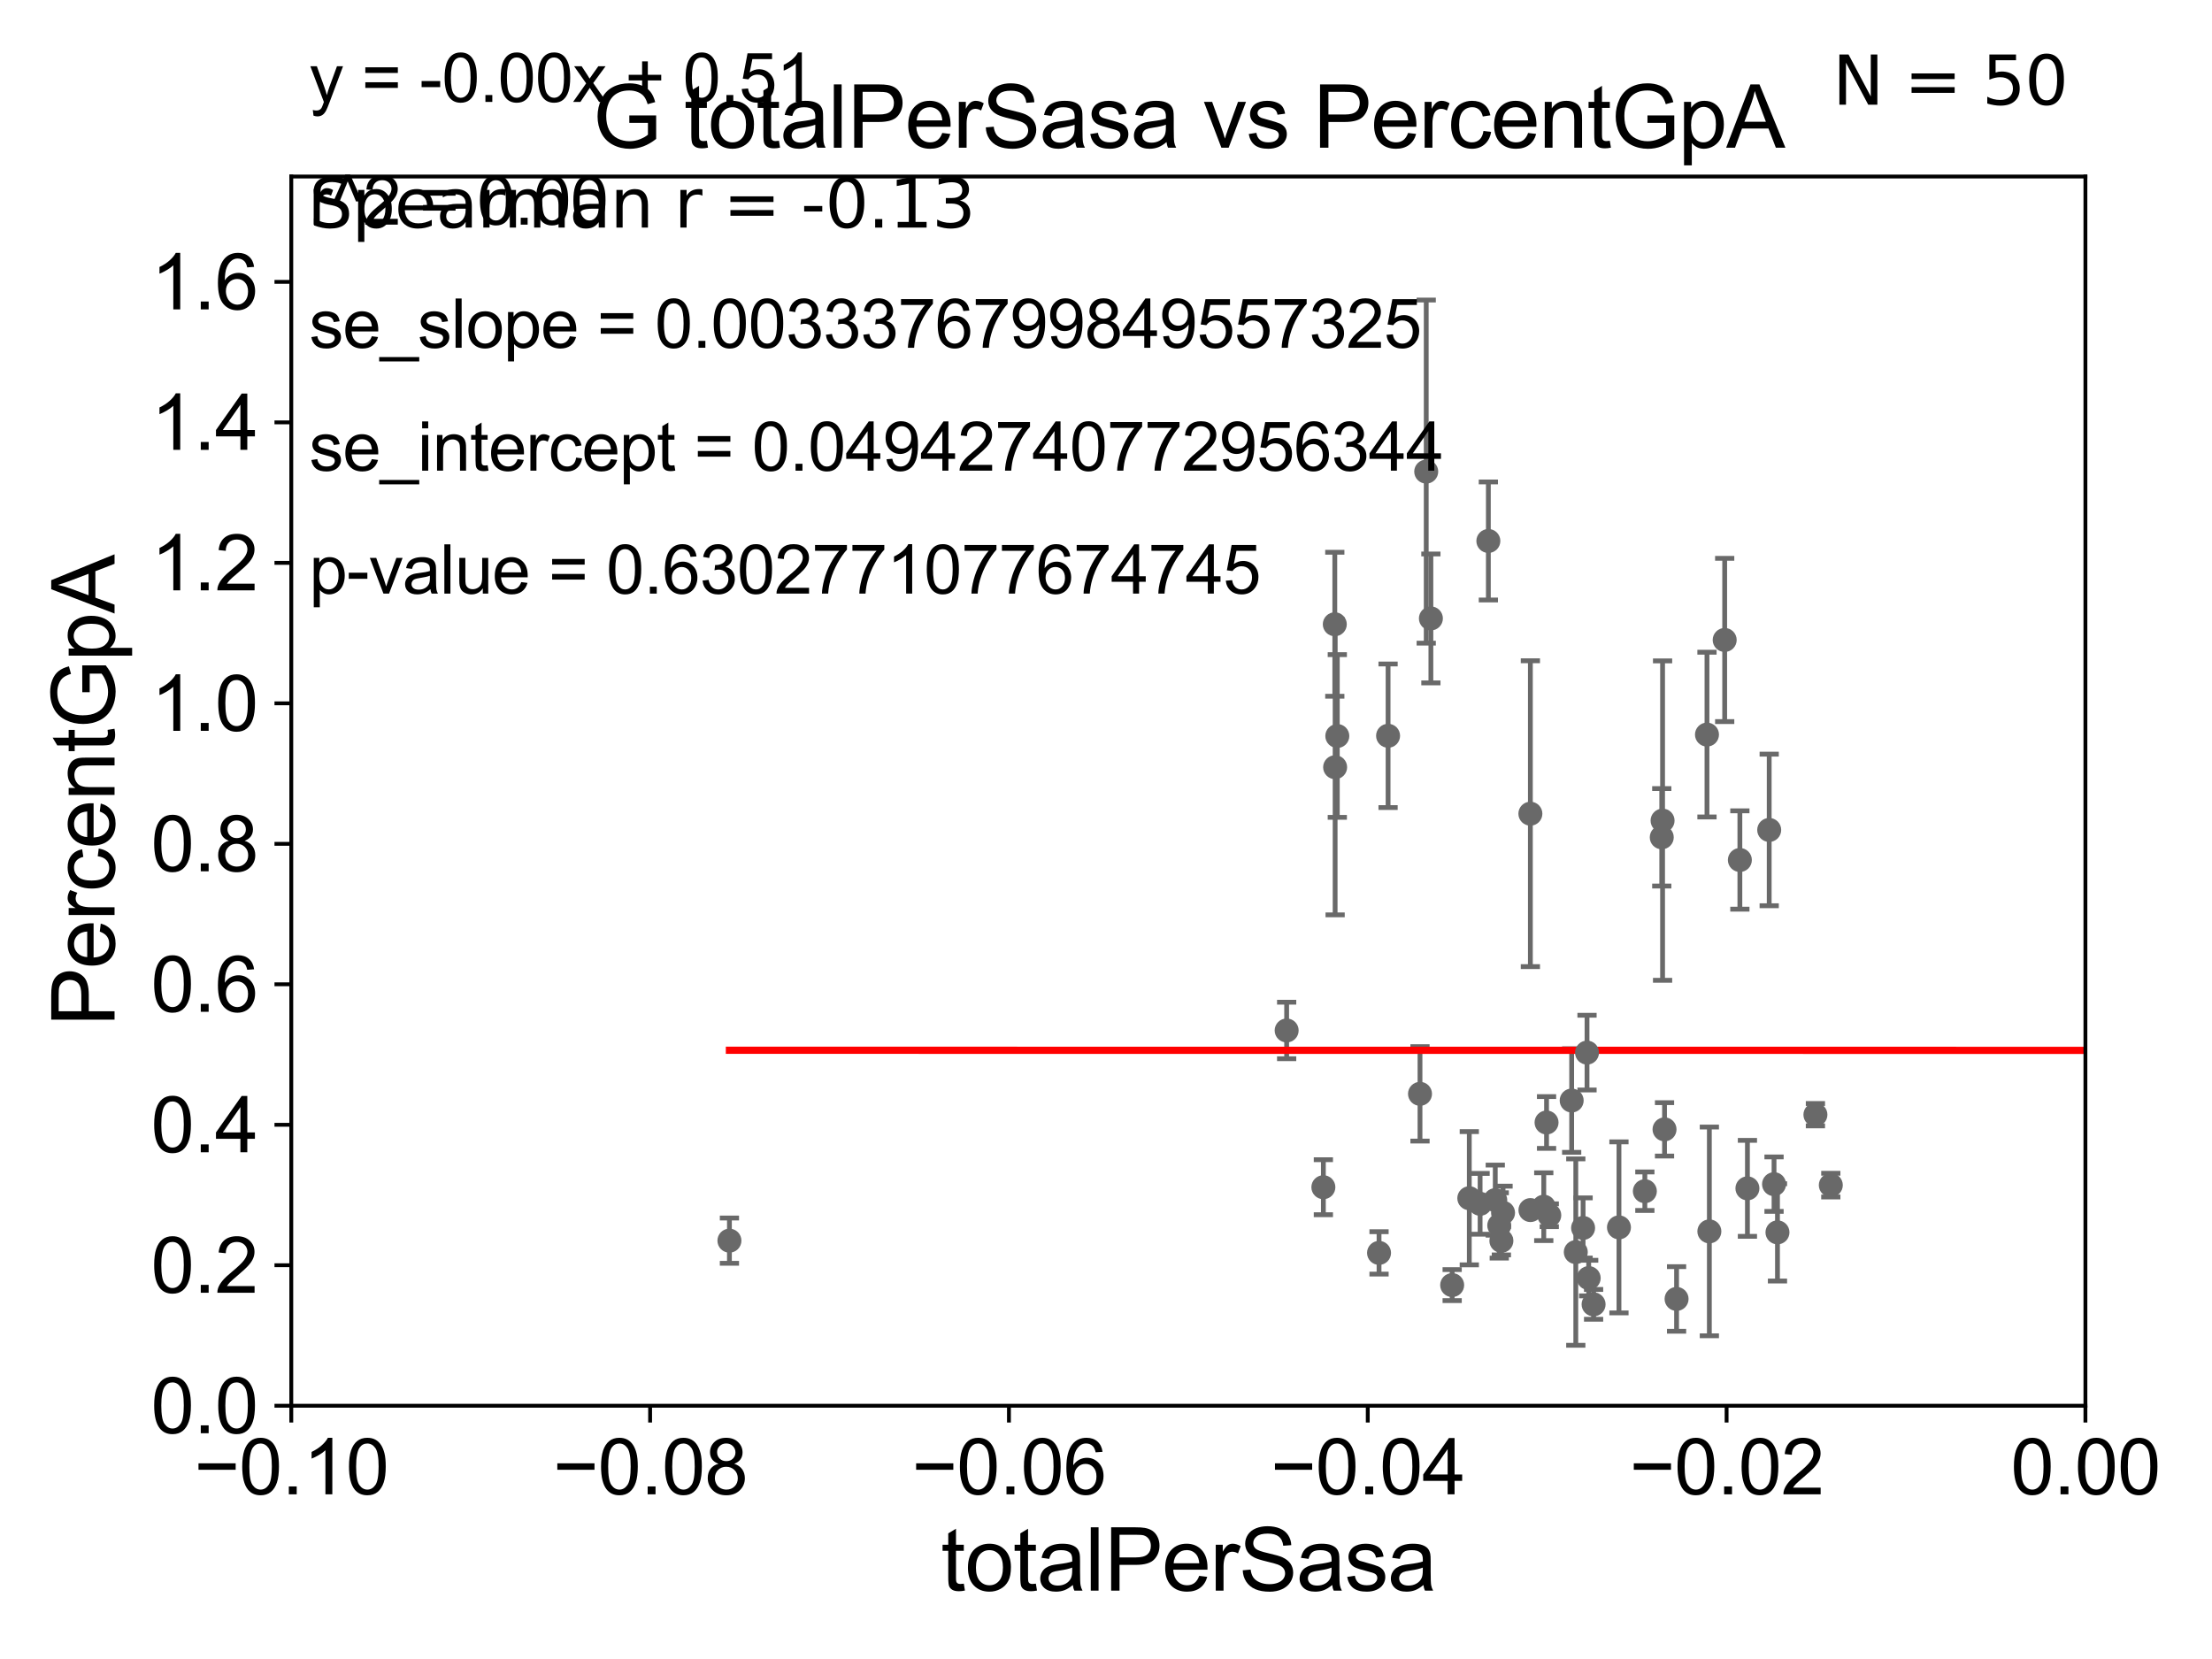 <?xml version="1.0" encoding="utf-8" standalone="no"?>
<!DOCTYPE svg PUBLIC "-//W3C//DTD SVG 1.1//EN"
  "http://www.w3.org/Graphics/SVG/1.1/DTD/svg11.dtd">
<svg xmlns:xlink="http://www.w3.org/1999/xlink" width="460.8pt" height="345.6pt" viewBox="0 0 460.8 345.6" xmlns="http://www.w3.org/2000/svg" version="1.1">
 <defs>
  <style type="text/css">*{stroke-linejoin: round; stroke-linecap: butt}</style>
 </defs>
 <g id="figure_1">
  <g id="patch_1">
   <path d="M 0 345.6 
L 460.8 345.6 
L 460.8 0 
L 0 0 
z
" style="fill: #ffffff"/>
  </g>
  <g id="axes_1">
   <g id="patch_2">
    <path d="M 60.68 292.84 
L 434.43 292.84 
L 434.43 36.775 
L 60.68 36.775 
z
" style="fill: #ffffff"/>
   </g>
   <g id="PathCollection_1">
    <defs>
     <path id="m5372bc3b37" d="M 0 1.118 
C 0.297 1.118 0.581 1 0.791 0.791 
C 1 0.581 1.118 0.297 1.118 0 
C 1.118 -0.297 1 -0.581 0.791 -0.791 
C 0.581 -1 0.297 -1.118 0 -1.118 
C -0.297 -1.118 -0.581 -1 -0.791 -0.791 
C -1 -0.581 -1.118 -0.297 -1.118 0 
C -1.118 0.297 -1 0.581 -0.791 0.791 
C -0.581 1 -0.297 1.118 0 1.118 
z
" style="stroke: #696969"/>
    </defs>
    <g clip-path="url(#pe8873aa412)">
     <use xlink:href="#m5372bc3b37" x="151.953" y="258.452" style="fill: #696969; stroke: #696969"/>
     <use xlink:href="#m5372bc3b37" x="349.261" y="270.59" style="fill: #696969; stroke: #696969"/>
     <use xlink:href="#m5372bc3b37" x="346.345" y="170.946" style="fill: #696969; stroke: #696969"/>
     <use xlink:href="#m5372bc3b37" x="313.113" y="252.65" style="fill: #696969; stroke: #696969"/>
     <use xlink:href="#m5372bc3b37" x="356.091" y="256.522" style="fill: #696969; stroke: #696969"/>
     <use xlink:href="#m5372bc3b37" x="318.806" y="169.507" style="fill: #696969; stroke: #696969"/>
     <use xlink:href="#m5372bc3b37" x="311.492" y="250.009" style="fill: #696969; stroke: #696969"/>
     <use xlink:href="#m5372bc3b37" x="328.266" y="260.834" style="fill: #696969; stroke: #696969"/>
     <use xlink:href="#m5372bc3b37" x="295.813" y="227.866" style="fill: #696969; stroke: #696969"/>
     <use xlink:href="#m5372bc3b37" x="302.512" y="267.707" style="fill: #696969; stroke: #696969"/>
     <use xlink:href="#m5372bc3b37" x="308.333" y="250.776" style="fill: #696969; stroke: #696969"/>
     <use xlink:href="#m5372bc3b37" x="331.974" y="271.722" style="fill: #696969; stroke: #696969"/>
     <use xlink:href="#m5372bc3b37" x="306.082" y="249.613" style="fill: #696969; stroke: #696969"/>
     <use xlink:href="#m5372bc3b37" x="321.595" y="251.376" style="fill: #696969; stroke: #696969"/>
     <use xlink:href="#m5372bc3b37" x="330.954" y="266.248" style="fill: #696969; stroke: #696969"/>
     <use xlink:href="#m5372bc3b37" x="322.175" y="233.836" style="fill: #696969; stroke: #696969"/>
     <use xlink:href="#m5372bc3b37" x="330.605" y="219.277" style="fill: #696969; stroke: #696969"/>
     <use xlink:href="#m5372bc3b37" x="346.175" y="174.428" style="fill: #696969; stroke: #696969"/>
     <use xlink:href="#m5372bc3b37" x="329.787" y="255.803" style="fill: #696969; stroke: #696969"/>
     <use xlink:href="#m5372bc3b37" x="33178.6" y="256.207" style="fill: #696969; stroke: #696969"/>
     <use xlink:href="#m5372bc3b37" x="33178.6" y="187.313" style="fill: #696969; stroke: #696969"/>
     <use xlink:href="#m5372bc3b37" x="362.447" y="179.153" style="fill: #696969; stroke: #696969"/>
     <use xlink:href="#m5372bc3b37" x="378.185" y="232.212" style="fill: #696969; stroke: #696969"/>
     <use xlink:href="#m5372bc3b37" x="381.391" y="246.885" style="fill: #696969; stroke: #696969"/>
     <use xlink:href="#m5372bc3b37" x="364.021" y="247.556" style="fill: #696969; stroke: #696969"/>
     <use xlink:href="#m5372bc3b37" x="369.565" y="246.685" style="fill: #696969; stroke: #696969"/>
     <use xlink:href="#m5372bc3b37" x="287.279" y="261.002" style="fill: #696969; stroke: #696969"/>
     <use xlink:href="#m5372bc3b37" x="370.281" y="256.723" style="fill: #696969; stroke: #696969"/>
     <use xlink:href="#m5372bc3b37" x="359.284" y="133.316" style="fill: #696969; stroke: #696969"/>
     <use xlink:href="#m5372bc3b37" x="368.557" y="172.893" style="fill: #696969; stroke: #696969"/>
     <use xlink:href="#m5372bc3b37" x="346.752" y="235.267" style="fill: #696969; stroke: #696969"/>
     <use xlink:href="#m5372bc3b37" x="337.26" y="255.685" style="fill: #696969; stroke: #696969"/>
     <use xlink:href="#m5372bc3b37" x="322.743" y="253.157" style="fill: #696969; stroke: #696969"/>
     <use xlink:href="#m5372bc3b37" x="327.408" y="229.259" style="fill: #696969; stroke: #696969"/>
     <use xlink:href="#m5372bc3b37" x="312.322" y="255.283" style="fill: #696969; stroke: #696969"/>
     <use xlink:href="#m5372bc3b37" x="355.595" y="153.029" style="fill: #696969; stroke: #696969"/>
     <use xlink:href="#m5372bc3b37" x="318.819" y="252.081" style="fill: #696969; stroke: #696969"/>
     <use xlink:href="#m5372bc3b37" x="342.653" y="248.15" style="fill: #696969; stroke: #696969"/>
     <use xlink:href="#m5372bc3b37" x="33178.6" y="249.704" style="fill: #696969; stroke: #696969"/>
     <use xlink:href="#m5372bc3b37" x="33178.6" y="221.192" style="fill: #696969; stroke: #696969"/>
     <use xlink:href="#m5372bc3b37" x="268.033" y="214.664" style="fill: #696969; stroke: #696969"/>
     <use xlink:href="#m5372bc3b37" x="312.766" y="258.487" style="fill: #696969; stroke: #696969"/>
     <use xlink:href="#m5372bc3b37" x="297.108" y="98.244" style="fill: #696969; stroke: #696969"/>
     <use xlink:href="#m5372bc3b37" x="278.132" y="159.824" style="fill: #696969; stroke: #696969"/>
     <use xlink:href="#m5372bc3b37" x="278.586" y="153.321" style="fill: #696969; stroke: #696969"/>
     <use xlink:href="#m5372bc3b37" x="298.081" y="128.83" style="fill: #696969; stroke: #696969"/>
     <use xlink:href="#m5372bc3b37" x="289.162" y="153.276" style="fill: #696969; stroke: #696969"/>
     <use xlink:href="#m5372bc3b37" x="278.063" y="130.045" style="fill: #696969; stroke: #696969"/>
     <use xlink:href="#m5372bc3b37" x="310.052" y="112.694" style="fill: #696969; stroke: #696969"/>
     <use xlink:href="#m5372bc3b37" x="275.682" y="247.319" style="fill: #696969; stroke: #696969"/>
    </g>
   </g>
   <g id="matplotlib.axis_1">
    <g id="xtick_1">
     <g id="line2d_1">
      <defs>
       <path id="mc0ee853f3b" d="M 0 0 
L 0 3.5 
" style="stroke: #000000; stroke-width: 0.8"/>
      </defs>
      <g>
       <use xlink:href="#mc0ee853f3b" x="60.68" y="292.84" style="stroke: #000000; stroke-width: 0.8"/>
      </g>
     </g>
     <g id="text_1">
      <!-- −0.10 -->
      <g transform="translate(40.439 311.293)scale(0.16 -0.16)">
       <defs>
        <path id="ArialMT-2212" d="M 3381 1997 
L 356 1997 
L 356 2522 
L 3381 2522 
L 3381 1997 
z
" transform="scale(0.016)"/>
        <path id="ArialMT-30" d="M 266 2259 
Q 266 3072 433 3567 
Q 600 4063 929 4331 
Q 1259 4600 1759 4600 
Q 2128 4600 2406 4451 
Q 2684 4303 2865 4023 
Q 3047 3744 3150 3342 
Q 3253 2941 3253 2259 
Q 3253 1453 3087 958 
Q 2922 463 2592 192 
Q 2263 -78 1759 -78 
Q 1097 -78 719 397 
Q 266 969 266 2259 
z
M 844 2259 
Q 844 1131 1108 757 
Q 1372 384 1759 384 
Q 2147 384 2411 759 
Q 2675 1134 2675 2259 
Q 2675 3391 2411 3762 
Q 2147 4134 1753 4134 
Q 1366 4134 1134 3806 
Q 844 3388 844 2259 
z
" transform="scale(0.016)"/>
        <path id="ArialMT-2e" d="M 581 0 
L 581 641 
L 1222 641 
L 1222 0 
L 581 0 
z
" transform="scale(0.016)"/>
        <path id="ArialMT-31" d="M 2384 0 
L 1822 0 
L 1822 3584 
Q 1619 3391 1289 3197 
Q 959 3003 697 2906 
L 697 3450 
Q 1169 3672 1522 3987 
Q 1875 4303 2022 4600 
L 2384 4600 
L 2384 0 
z
" transform="scale(0.016)"/>
       </defs>
       <use xlink:href="#ArialMT-2212"/>
       <use xlink:href="#ArialMT-30" x="58.398"/>
       <use xlink:href="#ArialMT-2e" x="114.014"/>
       <use xlink:href="#ArialMT-31" x="141.797"/>
       <use xlink:href="#ArialMT-30" x="197.412"/>
      </g>
     </g>
    </g>
    <g id="xtick_2">
     <g id="line2d_2">
      <g>
       <use xlink:href="#mc0ee853f3b" x="135.43" y="292.84" style="stroke: #000000; stroke-width: 0.8"/>
      </g>
     </g>
     <g id="text_2">
      <!-- −0.08 -->
      <g transform="translate(115.189 311.293)scale(0.16 -0.16)">
       <defs>
        <path id="ArialMT-38" d="M 1131 2484 
Q 781 2613 612 2850 
Q 444 3088 444 3419 
Q 444 3919 803 4259 
Q 1163 4600 1759 4600 
Q 2359 4600 2725 4251 
Q 3091 3903 3091 3403 
Q 3091 3084 2923 2848 
Q 2756 2613 2416 2484 
Q 2838 2347 3058 2040 
Q 3278 1734 3278 1309 
Q 3278 722 2862 322 
Q 2447 -78 1769 -78 
Q 1091 -78 675 323 
Q 259 725 259 1325 
Q 259 1772 486 2073 
Q 713 2375 1131 2484 
z
M 1019 3438 
Q 1019 3113 1228 2906 
Q 1438 2700 1772 2700 
Q 2097 2700 2305 2904 
Q 2513 3109 2513 3406 
Q 2513 3716 2298 3927 
Q 2084 4138 1766 4138 
Q 1444 4138 1231 3931 
Q 1019 3725 1019 3438 
z
M 838 1322 
Q 838 1081 952 856 
Q 1066 631 1291 507 
Q 1516 384 1775 384 
Q 2178 384 2440 643 
Q 2703 903 2703 1303 
Q 2703 1709 2433 1975 
Q 2163 2241 1756 2241 
Q 1359 2241 1098 1978 
Q 838 1716 838 1322 
z
" transform="scale(0.016)"/>
       </defs>
       <use xlink:href="#ArialMT-2212"/>
       <use xlink:href="#ArialMT-30" x="58.398"/>
       <use xlink:href="#ArialMT-2e" x="114.014"/>
       <use xlink:href="#ArialMT-30" x="141.797"/>
       <use xlink:href="#ArialMT-38" x="197.412"/>
      </g>
     </g>
    </g>
    <g id="xtick_3">
     <g id="line2d_3">
      <g>
       <use xlink:href="#mc0ee853f3b" x="210.18" y="292.84" style="stroke: #000000; stroke-width: 0.8"/>
      </g>
     </g>
     <g id="text_3">
      <!-- −0.06 -->
      <g transform="translate(189.939 311.293)scale(0.16 -0.16)">
       <defs>
        <path id="ArialMT-36" d="M 3184 3459 
L 2625 3416 
Q 2550 3747 2413 3897 
Q 2184 4138 1850 4138 
Q 1581 4138 1378 3988 
Q 1113 3794 959 3422 
Q 806 3050 800 2363 
Q 1003 2672 1297 2822 
Q 1591 2972 1913 2972 
Q 2475 2972 2870 2558 
Q 3266 2144 3266 1488 
Q 3266 1056 3080 686 
Q 2894 316 2569 119 
Q 2244 -78 1831 -78 
Q 1128 -78 684 439 
Q 241 956 241 2144 
Q 241 3472 731 4075 
Q 1159 4600 1884 4600 
Q 2425 4600 2770 4297 
Q 3116 3994 3184 3459 
z
M 888 1484 
Q 888 1194 1011 928 
Q 1134 663 1356 523 
Q 1578 384 1822 384 
Q 2178 384 2434 671 
Q 2691 959 2691 1453 
Q 2691 1928 2437 2201 
Q 2184 2475 1800 2475 
Q 1419 2475 1153 2201 
Q 888 1928 888 1484 
z
" transform="scale(0.016)"/>
       </defs>
       <use xlink:href="#ArialMT-2212"/>
       <use xlink:href="#ArialMT-30" x="58.398"/>
       <use xlink:href="#ArialMT-2e" x="114.014"/>
       <use xlink:href="#ArialMT-30" x="141.797"/>
       <use xlink:href="#ArialMT-36" x="197.412"/>
      </g>
     </g>
    </g>
    <g id="xtick_4">
     <g id="line2d_4">
      <g>
       <use xlink:href="#mc0ee853f3b" x="284.93" y="292.84" style="stroke: #000000; stroke-width: 0.8"/>
      </g>
     </g>
     <g id="text_4">
      <!-- −0.04 -->
      <g transform="translate(264.689 311.293)scale(0.16 -0.16)">
       <defs>
        <path id="ArialMT-34" d="M 2069 0 
L 2069 1097 
L 81 1097 
L 81 1613 
L 2172 4581 
L 2631 4581 
L 2631 1613 
L 3250 1613 
L 3250 1097 
L 2631 1097 
L 2631 0 
L 2069 0 
z
M 2069 1613 
L 2069 3678 
L 634 1613 
L 2069 1613 
z
" transform="scale(0.016)"/>
       </defs>
       <use xlink:href="#ArialMT-2212"/>
       <use xlink:href="#ArialMT-30" x="58.398"/>
       <use xlink:href="#ArialMT-2e" x="114.014"/>
       <use xlink:href="#ArialMT-30" x="141.797"/>
       <use xlink:href="#ArialMT-34" x="197.412"/>
      </g>
     </g>
    </g>
    <g id="xtick_5">
     <g id="line2d_5">
      <g>
       <use xlink:href="#mc0ee853f3b" x="359.68" y="292.84" style="stroke: #000000; stroke-width: 0.8"/>
      </g>
     </g>
     <g id="text_5">
      <!-- −0.02 -->
      <g transform="translate(339.439 311.293)scale(0.16 -0.16)">
       <defs>
        <path id="ArialMT-32" d="M 3222 541 
L 3222 0 
L 194 0 
Q 188 203 259 391 
Q 375 700 629 1000 
Q 884 1300 1366 1694 
Q 2113 2306 2375 2664 
Q 2638 3022 2638 3341 
Q 2638 3675 2398 3904 
Q 2159 4134 1775 4134 
Q 1369 4134 1125 3890 
Q 881 3647 878 3216 
L 300 3275 
Q 359 3922 746 4261 
Q 1134 4600 1788 4600 
Q 2447 4600 2831 4234 
Q 3216 3869 3216 3328 
Q 3216 3053 3103 2787 
Q 2991 2522 2730 2228 
Q 2469 1934 1863 1422 
Q 1356 997 1212 845 
Q 1069 694 975 541 
L 3222 541 
z
" transform="scale(0.016)"/>
       </defs>
       <use xlink:href="#ArialMT-2212"/>
       <use xlink:href="#ArialMT-30" x="58.398"/>
       <use xlink:href="#ArialMT-2e" x="114.014"/>
       <use xlink:href="#ArialMT-30" x="141.797"/>
       <use xlink:href="#ArialMT-32" x="197.412"/>
      </g>
     </g>
    </g>
    <g id="xtick_6">
     <g id="line2d_6">
      <g>
       <use xlink:href="#mc0ee853f3b" x="434.43" y="292.84" style="stroke: #000000; stroke-width: 0.8"/>
      </g>
     </g>
     <g id="text_6">
      <!-- 0.00 -->
      <g transform="translate(418.861 311.293)scale(0.16 -0.16)">
       <use xlink:href="#ArialMT-30"/>
       <use xlink:href="#ArialMT-2e" x="55.615"/>
       <use xlink:href="#ArialMT-30" x="83.398"/>
       <use xlink:href="#ArialMT-30" x="139.014"/>
      </g>
     </g>
    </g>
    <g id="text_7">
     <!-- totalPerSasa -->
     <g transform="translate(196.027 331.357)scale(0.18 -0.18)">
      <defs>
       <path id="ArialMT-74" d="M 1650 503 
L 1731 6 
Q 1494 -44 1306 -44 
Q 1000 -44 831 53 
Q 663 150 594 308 
Q 525 466 525 972 
L 525 2881 
L 113 2881 
L 113 3319 
L 525 3319 
L 525 4141 
L 1084 4478 
L 1084 3319 
L 1650 3319 
L 1650 2881 
L 1084 2881 
L 1084 941 
Q 1084 700 1114 631 
Q 1144 563 1211 522 
Q 1278 481 1403 481 
Q 1497 481 1650 503 
z
" transform="scale(0.016)"/>
       <path id="ArialMT-6f" d="M 213 1659 
Q 213 2581 725 3025 
Q 1153 3394 1769 3394 
Q 2453 3394 2887 2945 
Q 3322 2497 3322 1706 
Q 3322 1066 3130 698 
Q 2938 331 2570 128 
Q 2203 -75 1769 -75 
Q 1072 -75 642 372 
Q 213 819 213 1659 
z
M 791 1659 
Q 791 1022 1069 705 
Q 1347 388 1769 388 
Q 2188 388 2466 706 
Q 2744 1025 2744 1678 
Q 2744 2294 2464 2611 
Q 2184 2928 1769 2928 
Q 1347 2928 1069 2612 
Q 791 2297 791 1659 
z
" transform="scale(0.016)"/>
       <path id="ArialMT-61" d="M 2588 409 
Q 2275 144 1986 34 
Q 1697 -75 1366 -75 
Q 819 -75 525 192 
Q 231 459 231 875 
Q 231 1119 342 1320 
Q 453 1522 633 1644 
Q 813 1766 1038 1828 
Q 1203 1872 1538 1913 
Q 2219 1994 2541 2106 
Q 2544 2222 2544 2253 
Q 2544 2597 2384 2738 
Q 2169 2928 1744 2928 
Q 1347 2928 1158 2789 
Q 969 2650 878 2297 
L 328 2372 
Q 403 2725 575 2942 
Q 747 3159 1072 3276 
Q 1397 3394 1825 3394 
Q 2250 3394 2515 3294 
Q 2781 3194 2906 3042 
Q 3031 2891 3081 2659 
Q 3109 2516 3109 2141 
L 3109 1391 
Q 3109 606 3145 398 
Q 3181 191 3288 0 
L 2700 0 
Q 2613 175 2588 409 
z
M 2541 1666 
Q 2234 1541 1622 1453 
Q 1275 1403 1131 1340 
Q 988 1278 909 1158 
Q 831 1038 831 891 
Q 831 666 1001 516 
Q 1172 366 1500 366 
Q 1825 366 2078 508 
Q 2331 650 2450 897 
Q 2541 1088 2541 1459 
L 2541 1666 
z
" transform="scale(0.016)"/>
       <path id="ArialMT-6c" d="M 409 0 
L 409 4581 
L 972 4581 
L 972 0 
L 409 0 
z
" transform="scale(0.016)"/>
       <path id="ArialMT-50" d="M 494 0 
L 494 4581 
L 2222 4581 
Q 2678 4581 2919 4538 
Q 3256 4481 3484 4323 
Q 3713 4166 3852 3881 
Q 3991 3597 3991 3256 
Q 3991 2672 3619 2267 
Q 3247 1863 2275 1863 
L 1100 1863 
L 1100 0 
L 494 0 
z
M 1100 2403 
L 2284 2403 
Q 2872 2403 3119 2622 
Q 3366 2841 3366 3238 
Q 3366 3525 3220 3729 
Q 3075 3934 2838 4000 
Q 2684 4041 2272 4041 
L 1100 4041 
L 1100 2403 
z
" transform="scale(0.016)"/>
       <path id="ArialMT-65" d="M 2694 1069 
L 3275 997 
Q 3138 488 2766 206 
Q 2394 -75 1816 -75 
Q 1088 -75 661 373 
Q 234 822 234 1631 
Q 234 2469 665 2931 
Q 1097 3394 1784 3394 
Q 2450 3394 2872 2941 
Q 3294 2488 3294 1666 
Q 3294 1616 3291 1516 
L 816 1516 
Q 847 969 1125 678 
Q 1403 388 1819 388 
Q 2128 388 2347 550 
Q 2566 713 2694 1069 
z
M 847 1978 
L 2700 1978 
Q 2663 2397 2488 2606 
Q 2219 2931 1791 2931 
Q 1403 2931 1139 2672 
Q 875 2413 847 1978 
z
" transform="scale(0.016)"/>
       <path id="ArialMT-72" d="M 416 0 
L 416 3319 
L 922 3319 
L 922 2816 
Q 1116 3169 1280 3281 
Q 1444 3394 1641 3394 
Q 1925 3394 2219 3213 
L 2025 2691 
Q 1819 2813 1613 2813 
Q 1428 2813 1281 2702 
Q 1134 2591 1072 2394 
Q 978 2094 978 1738 
L 978 0 
L 416 0 
z
" transform="scale(0.016)"/>
       <path id="ArialMT-53" d="M 288 1472 
L 859 1522 
Q 900 1178 1048 958 
Q 1197 738 1509 602 
Q 1822 466 2213 466 
Q 2559 466 2825 569 
Q 3091 672 3220 851 
Q 3350 1031 3350 1244 
Q 3350 1459 3225 1620 
Q 3100 1781 2813 1891 
Q 2628 1963 1997 2114 
Q 1366 2266 1113 2400 
Q 784 2572 623 2826 
Q 463 3081 463 3397 
Q 463 3744 659 4045 
Q 856 4347 1234 4503 
Q 1613 4659 2075 4659 
Q 2584 4659 2973 4495 
Q 3363 4331 3572 4012 
Q 3781 3694 3797 3291 
L 3216 3247 
Q 3169 3681 2898 3903 
Q 2628 4125 2100 4125 
Q 1550 4125 1298 3923 
Q 1047 3722 1047 3438 
Q 1047 3191 1225 3031 
Q 1400 2872 2139 2705 
Q 2878 2538 3153 2413 
Q 3553 2228 3743 1945 
Q 3934 1663 3934 1294 
Q 3934 928 3725 604 
Q 3516 281 3123 101 
Q 2731 -78 2241 -78 
Q 1619 -78 1198 103 
Q 778 284 539 648 
Q 300 1013 288 1472 
z
" transform="scale(0.016)"/>
       <path id="ArialMT-73" d="M 197 991 
L 753 1078 
Q 800 744 1014 566 
Q 1228 388 1613 388 
Q 2000 388 2187 545 
Q 2375 703 2375 916 
Q 2375 1106 2209 1216 
Q 2094 1291 1634 1406 
Q 1016 1563 777 1677 
Q 538 1791 414 1992 
Q 291 2194 291 2438 
Q 291 2659 392 2848 
Q 494 3038 669 3163 
Q 800 3259 1026 3326 
Q 1253 3394 1513 3394 
Q 1903 3394 2198 3281 
Q 2494 3169 2634 2976 
Q 2775 2784 2828 2463 
L 2278 2388 
Q 2241 2644 2061 2787 
Q 1881 2931 1553 2931 
Q 1166 2931 1000 2803 
Q 834 2675 834 2503 
Q 834 2394 903 2306 
Q 972 2216 1119 2156 
Q 1203 2125 1616 2013 
Q 2213 1853 2448 1751 
Q 2684 1650 2818 1456 
Q 2953 1263 2953 975 
Q 2953 694 2789 445 
Q 2625 197 2315 61 
Q 2006 -75 1616 -75 
Q 969 -75 630 194 
Q 291 463 197 991 
z
" transform="scale(0.016)"/>
      </defs>
      <use xlink:href="#ArialMT-74"/>
      <use xlink:href="#ArialMT-6f" x="27.783"/>
      <use xlink:href="#ArialMT-74" x="83.398"/>
      <use xlink:href="#ArialMT-61" x="111.182"/>
      <use xlink:href="#ArialMT-6c" x="166.797"/>
      <use xlink:href="#ArialMT-50" x="189.014"/>
      <use xlink:href="#ArialMT-65" x="255.713"/>
      <use xlink:href="#ArialMT-72" x="311.328"/>
      <use xlink:href="#ArialMT-53" x="344.629"/>
      <use xlink:href="#ArialMT-61" x="411.328"/>
      <use xlink:href="#ArialMT-73" x="466.943"/>
      <use xlink:href="#ArialMT-61" x="516.943"/>
     </g>
    </g>
   </g>
   <g id="matplotlib.axis_2">
    <g id="ytick_1">
     <g id="line2d_7">
      <defs>
       <path id="m7acb11b1bf" d="M 0 0 
L -3.5 0 
" style="stroke: #000000; stroke-width: 0.8"/>
      </defs>
      <g>
       <use xlink:href="#m7acb11b1bf" x="60.68" y="292.84" style="stroke: #000000; stroke-width: 0.8"/>
      </g>
     </g>
     <g id="text_8">
      <!-- 0.0 -->
      <g transform="translate(31.44 298.566)scale(0.16 -0.16)">
       <use xlink:href="#ArialMT-30"/>
       <use xlink:href="#ArialMT-2e" x="55.615"/>
       <use xlink:href="#ArialMT-30" x="83.398"/>
      </g>
     </g>
    </g>
    <g id="ytick_2">
     <g id="line2d_8">
      <g>
       <use xlink:href="#m7acb11b1bf" x="60.68" y="263.575" style="stroke: #000000; stroke-width: 0.8"/>
      </g>
     </g>
     <g id="text_9">
      <!-- 0.2 -->
      <g transform="translate(31.44 269.302)scale(0.16 -0.16)">
       <use xlink:href="#ArialMT-30"/>
       <use xlink:href="#ArialMT-2e" x="55.615"/>
       <use xlink:href="#ArialMT-32" x="83.398"/>
      </g>
     </g>
    </g>
    <g id="ytick_3">
     <g id="line2d_9">
      <g>
       <use xlink:href="#m7acb11b1bf" x="60.68" y="234.311" style="stroke: #000000; stroke-width: 0.8"/>
      </g>
     </g>
     <g id="text_10">
      <!-- 0.4 -->
      <g transform="translate(31.44 240.037)scale(0.16 -0.16)">
       <use xlink:href="#ArialMT-30"/>
       <use xlink:href="#ArialMT-2e" x="55.615"/>
       <use xlink:href="#ArialMT-34" x="83.398"/>
      </g>
     </g>
    </g>
    <g id="ytick_4">
     <g id="line2d_10">
      <g>
       <use xlink:href="#m7acb11b1bf" x="60.68" y="205.046" style="stroke: #000000; stroke-width: 0.8"/>
      </g>
     </g>
     <g id="text_11">
      <!-- 0.6 -->
      <g transform="translate(31.44 210.772)scale(0.16 -0.16)">
       <use xlink:href="#ArialMT-30"/>
       <use xlink:href="#ArialMT-2e" x="55.615"/>
       <use xlink:href="#ArialMT-36" x="83.398"/>
      </g>
     </g>
    </g>
    <g id="ytick_5">
     <g id="line2d_11">
      <g>
       <use xlink:href="#m7acb11b1bf" x="60.68" y="175.782" style="stroke: #000000; stroke-width: 0.8"/>
      </g>
     </g>
     <g id="text_12">
      <!-- 0.8 -->
      <g transform="translate(31.44 181.508)scale(0.16 -0.16)">
       <use xlink:href="#ArialMT-30"/>
       <use xlink:href="#ArialMT-2e" x="55.615"/>
       <use xlink:href="#ArialMT-38" x="83.398"/>
      </g>
     </g>
    </g>
    <g id="ytick_6">
     <g id="line2d_12">
      <g>
       <use xlink:href="#m7acb11b1bf" x="60.68" y="146.517" style="stroke: #000000; stroke-width: 0.8"/>
      </g>
     </g>
     <g id="text_13">
      <!-- 1.0 -->
      <g transform="translate(31.44 152.243)scale(0.16 -0.16)">
       <use xlink:href="#ArialMT-31"/>
       <use xlink:href="#ArialMT-2e" x="55.615"/>
       <use xlink:href="#ArialMT-30" x="83.398"/>
      </g>
     </g>
    </g>
    <g id="ytick_7">
     <g id="line2d_13">
      <g>
       <use xlink:href="#m7acb11b1bf" x="60.68" y="117.252" style="stroke: #000000; stroke-width: 0.8"/>
      </g>
     </g>
     <g id="text_14">
      <!-- 1.2 -->
      <g transform="translate(31.44 122.979)scale(0.16 -0.16)">
       <use xlink:href="#ArialMT-31"/>
       <use xlink:href="#ArialMT-2e" x="55.615"/>
       <use xlink:href="#ArialMT-32" x="83.398"/>
      </g>
     </g>
    </g>
    <g id="ytick_8">
     <g id="line2d_14">
      <g>
       <use xlink:href="#m7acb11b1bf" x="60.68" y="87.988" style="stroke: #000000; stroke-width: 0.8"/>
      </g>
     </g>
     <g id="text_15">
      <!-- 1.4 -->
      <g transform="translate(31.44 93.714)scale(0.16 -0.16)">
       <use xlink:href="#ArialMT-31"/>
       <use xlink:href="#ArialMT-2e" x="55.615"/>
       <use xlink:href="#ArialMT-34" x="83.398"/>
      </g>
     </g>
    </g>
    <g id="ytick_9">
     <g id="line2d_15">
      <g>
       <use xlink:href="#m7acb11b1bf" x="60.68" y="58.723" style="stroke: #000000; stroke-width: 0.8"/>
      </g>
     </g>
     <g id="text_16">
      <!-- 1.6 -->
      <g transform="translate(31.44 64.45)scale(0.16 -0.16)">
       <use xlink:href="#ArialMT-31"/>
       <use xlink:href="#ArialMT-2e" x="55.615"/>
       <use xlink:href="#ArialMT-36" x="83.398"/>
      </g>
     </g>
    </g>
    <g id="text_17">
     <!-- PercentGpA -->
     <g transform="translate(23.863 213.831)rotate(-90)scale(0.18 -0.18)">
      <defs>
       <path id="ArialMT-63" d="M 2588 1216 
L 3141 1144 
Q 3050 572 2676 248 
Q 2303 -75 1759 -75 
Q 1078 -75 664 370 
Q 250 816 250 1647 
Q 250 2184 428 2587 
Q 606 2991 970 3192 
Q 1334 3394 1763 3394 
Q 2303 3394 2647 3120 
Q 2991 2847 3088 2344 
L 2541 2259 
Q 2463 2594 2264 2762 
Q 2066 2931 1784 2931 
Q 1359 2931 1093 2626 
Q 828 2322 828 1663 
Q 828 994 1084 691 
Q 1341 388 1753 388 
Q 2084 388 2306 591 
Q 2528 794 2588 1216 
z
" transform="scale(0.016)"/>
       <path id="ArialMT-6e" d="M 422 0 
L 422 3319 
L 928 3319 
L 928 2847 
Q 1294 3394 1984 3394 
Q 2284 3394 2536 3286 
Q 2788 3178 2913 3003 
Q 3038 2828 3088 2588 
Q 3119 2431 3119 2041 
L 3119 0 
L 2556 0 
L 2556 2019 
Q 2556 2363 2490 2533 
Q 2425 2703 2258 2804 
Q 2091 2906 1866 2906 
Q 1506 2906 1245 2678 
Q 984 2450 984 1813 
L 984 0 
L 422 0 
z
" transform="scale(0.016)"/>
       <path id="ArialMT-47" d="M 2638 1797 
L 2638 2334 
L 4578 2338 
L 4578 638 
Q 4131 281 3656 101 
Q 3181 -78 2681 -78 
Q 2006 -78 1454 211 
Q 903 500 622 1047 
Q 341 1594 341 2269 
Q 341 2938 620 3517 
Q 900 4097 1425 4378 
Q 1950 4659 2634 4659 
Q 3131 4659 3532 4498 
Q 3934 4338 4162 4050 
Q 4391 3763 4509 3300 
L 3963 3150 
Q 3859 3500 3706 3700 
Q 3553 3900 3268 4020 
Q 2984 4141 2638 4141 
Q 2222 4141 1919 4014 
Q 1616 3888 1430 3681 
Q 1244 3475 1141 3228 
Q 966 2803 966 2306 
Q 966 1694 1177 1281 
Q 1388 869 1791 669 
Q 2194 469 2647 469 
Q 3041 469 3416 620 
Q 3791 772 3984 944 
L 3984 1797 
L 2638 1797 
z
" transform="scale(0.016)"/>
       <path id="ArialMT-70" d="M 422 -1272 
L 422 3319 
L 934 3319 
L 934 2888 
Q 1116 3141 1344 3267 
Q 1572 3394 1897 3394 
Q 2322 3394 2647 3175 
Q 2972 2956 3137 2557 
Q 3303 2159 3303 1684 
Q 3303 1175 3120 767 
Q 2938 359 2589 142 
Q 2241 -75 1856 -75 
Q 1575 -75 1351 44 
Q 1128 163 984 344 
L 984 -1272 
L 422 -1272 
z
M 931 1641 
Q 931 1000 1190 694 
Q 1450 388 1819 388 
Q 2194 388 2461 705 
Q 2728 1022 2728 1688 
Q 2728 2322 2467 2637 
Q 2206 2953 1844 2953 
Q 1484 2953 1207 2617 
Q 931 2281 931 1641 
z
" transform="scale(0.016)"/>
       <path id="ArialMT-41" d="M -9 0 
L 1750 4581 
L 2403 4581 
L 4278 0 
L 3588 0 
L 3053 1388 
L 1138 1388 
L 634 0 
L -9 0 
z
M 1313 1881 
L 2866 1881 
L 2388 3150 
Q 2169 3728 2063 4100 
Q 1975 3659 1816 3225 
L 1313 1881 
z
" transform="scale(0.016)"/>
      </defs>
      <use xlink:href="#ArialMT-50"/>
      <use xlink:href="#ArialMT-65" x="66.699"/>
      <use xlink:href="#ArialMT-72" x="122.314"/>
      <use xlink:href="#ArialMT-63" x="155.615"/>
      <use xlink:href="#ArialMT-65" x="205.615"/>
      <use xlink:href="#ArialMT-6e" x="261.23"/>
      <use xlink:href="#ArialMT-74" x="316.846"/>
      <use xlink:href="#ArialMT-47" x="344.629"/>
      <use xlink:href="#ArialMT-70" x="422.412"/>
      <use xlink:href="#ArialMT-41" x="478.027"/>
     </g>
    </g>
   </g>
   <g id="LineCollection_1">
    <path d="M 151.953 263.167 
L 151.953 253.737 
" clip-path="url(#pe8873aa412)" style="fill: none; stroke: #696969"/>
    <path d="M 349.261 277.318 
L 349.261 263.863 
" clip-path="url(#pe8873aa412)" style="fill: none; stroke: #696969"/>
    <path d="M 346.345 204.216 
L 346.345 137.675 
" clip-path="url(#pe8873aa412)" style="fill: none; stroke: #696969"/>
    <path d="M 313.113 258.203 
L 313.113 247.098 
" clip-path="url(#pe8873aa412)" style="fill: none; stroke: #696969"/>
    <path d="M 356.091 278.265 
L 356.091 234.779 
" clip-path="url(#pe8873aa412)" style="fill: none; stroke: #696969"/>
    <path d="M 318.806 201.362 
L 318.806 137.652 
" clip-path="url(#pe8873aa412)" style="fill: none; stroke: #696969"/>
    <path d="M 311.492 257.312 
L 311.492 242.705 
" clip-path="url(#pe8873aa412)" style="fill: none; stroke: #696969"/>
    <path d="M 328.266 280.25 
L 328.266 241.418 
" clip-path="url(#pe8873aa412)" style="fill: none; stroke: #696969"/>
    <path d="M 295.813 237.702 
L 295.813 218.03 
" clip-path="url(#pe8873aa412)" style="fill: none; stroke: #696969"/>
    <path d="M 302.512 270.937 
L 302.512 264.478 
" clip-path="url(#pe8873aa412)" style="fill: none; stroke: #696969"/>
    <path d="M 308.333 257.105 
L 308.333 244.446 
" clip-path="url(#pe8873aa412)" style="fill: none; stroke: #696969"/>
    <path d="M 331.974 274.828 
L 331.974 268.615 
" clip-path="url(#pe8873aa412)" style="fill: none; stroke: #696969"/>
    <path d="M 306.082 263.493 
L 306.082 235.733 
" clip-path="url(#pe8873aa412)" style="fill: none; stroke: #696969"/>
    <path d="M 321.595 258.437 
L 321.595 244.315 
" clip-path="url(#pe8873aa412)" style="fill: none; stroke: #696969"/>
    <path d="M 330.954 269.956 
L 330.954 262.541 
" clip-path="url(#pe8873aa412)" style="fill: none; stroke: #696969"/>
    <path d="M 322.175 239.232 
L 322.175 228.441 
" clip-path="url(#pe8873aa412)" style="fill: none; stroke: #696969"/>
    <path d="M 330.605 227.063 
L 330.605 211.491 
" clip-path="url(#pe8873aa412)" style="fill: none; stroke: #696969"/>
    <path d="M 346.175 184.578 
L 346.175 164.278 
" clip-path="url(#pe8873aa412)" style="fill: none; stroke: #696969"/>
    <path d="M 329.787 262.07 
L 329.787 249.537 
" clip-path="url(#pe8873aa412)" style="fill: none; stroke: #696969"/>
    <path clip-path="url(#pe8873aa412)" style="fill: none; stroke: #696969"/>
    <path clip-path="url(#pe8873aa412)" style="fill: none; stroke: #696969"/>
    <path clip-path="url(#pe8873aa412)" style="fill: none; stroke: #696969"/>
    <path d="M 362.447 189.393 
L 362.447 168.912 
" clip-path="url(#pe8873aa412)" style="fill: none; stroke: #696969"/>
    <path d="M 378.185 234.539 
L 378.185 229.884 
" clip-path="url(#pe8873aa412)" style="fill: none; stroke: #696969"/>
    <path d="M 381.391 249.355 
L 381.391 244.416 
" clip-path="url(#pe8873aa412)" style="fill: none; stroke: #696969"/>
    <path d="M 364.021 257.55 
L 364.021 237.562 
" clip-path="url(#pe8873aa412)" style="fill: none; stroke: #696969"/>
    <path d="M 369.565 252.356 
L 369.565 241.013 
" clip-path="url(#pe8873aa412)" style="fill: none; stroke: #696969"/>
    <path d="M 287.279 265.417 
L 287.279 256.587 
" clip-path="url(#pe8873aa412)" style="fill: none; stroke: #696969"/>
    <path d="M 370.281 266.86 
L 370.281 246.586 
" clip-path="url(#pe8873aa412)" style="fill: none; stroke: #696969"/>
    <path d="M 359.284 150.319 
L 359.284 116.313 
" clip-path="url(#pe8873aa412)" style="fill: none; stroke: #696969"/>
    <path d="M 368.557 188.684 
L 368.557 157.102 
" clip-path="url(#pe8873aa412)" style="fill: none; stroke: #696969"/>
    <path d="M 346.752 240.826 
L 346.752 229.709 
" clip-path="url(#pe8873aa412)" style="fill: none; stroke: #696969"/>
    <path d="M 337.26 273.5 
L 337.26 237.871 
" clip-path="url(#pe8873aa412)" style="fill: none; stroke: #696969"/>
    <path d="M 322.743 255.535 
L 322.743 250.779 
" clip-path="url(#pe8873aa412)" style="fill: none; stroke: #696969"/>
    <path d="M 327.408 240.051 
L 327.408 218.466 
" clip-path="url(#pe8873aa412)" style="fill: none; stroke: #696969"/>
    <path d="M 312.322 262.089 
L 312.322 248.477 
" clip-path="url(#pe8873aa412)" style="fill: none; stroke: #696969"/>
    <path d="M 355.595 170.188 
L 355.595 135.87 
" clip-path="url(#pe8873aa412)" style="fill: none; stroke: #696969"/>
    <path d="M 318.819 253.009 
L 318.819 251.154 
" clip-path="url(#pe8873aa412)" style="fill: none; stroke: #696969"/>
    <path d="M 342.653 252.161 
L 342.653 244.14 
" clip-path="url(#pe8873aa412)" style="fill: none; stroke: #696969"/>
    <path clip-path="url(#pe8873aa412)" style="fill: none; stroke: #696969"/>
    <path d="M 268.033 220.552 
L 268.033 208.777 
" clip-path="url(#pe8873aa412)" style="fill: none; stroke: #696969"/>
    <path d="M 312.766 261.421 
L 312.766 255.553 
" clip-path="url(#pe8873aa412)" style="fill: none; stroke: #696969"/>
    <path d="M 297.108 133.986 
L 297.108 62.503 
" clip-path="url(#pe8873aa412)" style="fill: none; stroke: #696969"/>
    <path d="M 278.132 190.579 
L 278.132 129.068 
" clip-path="url(#pe8873aa412)" style="fill: none; stroke: #696969"/>
    <path d="M 278.586 170.269 
L 278.586 136.372 
" clip-path="url(#pe8873aa412)" style="fill: none; stroke: #696969"/>
    <path d="M 298.081 142.256 
L 298.081 115.404 
" clip-path="url(#pe8873aa412)" style="fill: none; stroke: #696969"/>
    <path d="M 289.162 168.229 
L 289.162 138.323 
" clip-path="url(#pe8873aa412)" style="fill: none; stroke: #696969"/>
    <path d="M 278.063 145.04 
L 278.063 115.05 
" clip-path="url(#pe8873aa412)" style="fill: none; stroke: #696969"/>
    <path d="M 310.052 124.987 
L 310.052 100.401 
" clip-path="url(#pe8873aa412)" style="fill: none; stroke: #696969"/>
    <path d="M 275.682 253.048 
L 275.682 241.591 
" clip-path="url(#pe8873aa412)" style="fill: none; stroke: #696969"/>
   </g>
   <g id="line2d_16">
    <defs>
     <path id="m428b900029" d="M 2 0 
L -2 -0 
" style="stroke: #696969"/>
    </defs>
    <g clip-path="url(#pe8873aa412)">
     <use xlink:href="#m428b900029" x="151.953" y="263.167" style="fill: #696969; stroke: #696969"/>
     <use xlink:href="#m428b900029" x="349.261" y="277.318" style="fill: #696969; stroke: #696969"/>
     <use xlink:href="#m428b900029" x="346.345" y="204.216" style="fill: #696969; stroke: #696969"/>
     <use xlink:href="#m428b900029" x="313.113" y="258.203" style="fill: #696969; stroke: #696969"/>
     <use xlink:href="#m428b900029" x="356.091" y="278.265" style="fill: #696969; stroke: #696969"/>
     <use xlink:href="#m428b900029" x="318.806" y="201.362" style="fill: #696969; stroke: #696969"/>
     <use xlink:href="#m428b900029" x="311.492" y="257.312" style="fill: #696969; stroke: #696969"/>
     <use xlink:href="#m428b900029" x="328.266" y="280.25" style="fill: #696969; stroke: #696969"/>
     <use xlink:href="#m428b900029" x="295.813" y="237.702" style="fill: #696969; stroke: #696969"/>
     <use xlink:href="#m428b900029" x="302.512" y="270.937" style="fill: #696969; stroke: #696969"/>
     <use xlink:href="#m428b900029" x="308.333" y="257.105" style="fill: #696969; stroke: #696969"/>
     <use xlink:href="#m428b900029" x="331.974" y="274.828" style="fill: #696969; stroke: #696969"/>
     <use xlink:href="#m428b900029" x="306.082" y="263.493" style="fill: #696969; stroke: #696969"/>
     <use xlink:href="#m428b900029" x="321.595" y="258.437" style="fill: #696969; stroke: #696969"/>
     <use xlink:href="#m428b900029" x="330.954" y="269.956" style="fill: #696969; stroke: #696969"/>
     <use xlink:href="#m428b900029" x="322.175" y="239.232" style="fill: #696969; stroke: #696969"/>
     <use xlink:href="#m428b900029" x="330.605" y="227.063" style="fill: #696969; stroke: #696969"/>
     <use xlink:href="#m428b900029" x="346.175" y="184.578" style="fill: #696969; stroke: #696969"/>
     <use xlink:href="#m428b900029" x="329.787" y="262.07" style="fill: #696969; stroke: #696969"/>
     <use xlink:href="#m428b900029" x="33178.6" y="262.616" style="fill: #696969; stroke: #696969"/>
     <use xlink:href="#m428b900029" x="33178.6" y="197.152" style="fill: #696969; stroke: #696969"/>
     <use xlink:href="#m428b900029" x="362.447" y="189.393" style="fill: #696969; stroke: #696969"/>
     <use xlink:href="#m428b900029" x="378.185" y="234.539" style="fill: #696969; stroke: #696969"/>
     <use xlink:href="#m428b900029" x="381.391" y="249.355" style="fill: #696969; stroke: #696969"/>
     <use xlink:href="#m428b900029" x="364.021" y="257.55" style="fill: #696969; stroke: #696969"/>
     <use xlink:href="#m428b900029" x="369.565" y="252.356" style="fill: #696969; stroke: #696969"/>
     <use xlink:href="#m428b900029" x="287.279" y="265.417" style="fill: #696969; stroke: #696969"/>
     <use xlink:href="#m428b900029" x="370.281" y="266.86" style="fill: #696969; stroke: #696969"/>
     <use xlink:href="#m428b900029" x="359.284" y="150.319" style="fill: #696969; stroke: #696969"/>
     <use xlink:href="#m428b900029" x="368.557" y="188.684" style="fill: #696969; stroke: #696969"/>
     <use xlink:href="#m428b900029" x="346.752" y="240.826" style="fill: #696969; stroke: #696969"/>
     <use xlink:href="#m428b900029" x="337.26" y="273.5" style="fill: #696969; stroke: #696969"/>
     <use xlink:href="#m428b900029" x="322.743" y="255.535" style="fill: #696969; stroke: #696969"/>
     <use xlink:href="#m428b900029" x="327.408" y="240.051" style="fill: #696969; stroke: #696969"/>
     <use xlink:href="#m428b900029" x="312.322" y="262.089" style="fill: #696969; stroke: #696969"/>
     <use xlink:href="#m428b900029" x="355.595" y="170.188" style="fill: #696969; stroke: #696969"/>
     <use xlink:href="#m428b900029" x="318.819" y="253.009" style="fill: #696969; stroke: #696969"/>
     <use xlink:href="#m428b900029" x="342.653" y="252.161" style="fill: #696969; stroke: #696969"/>
     <use xlink:href="#m428b900029" x="33178.6" y="253.6" style="fill: #696969; stroke: #696969"/>
     <use xlink:href="#m428b900029" x="33178.6" y="226.687" style="fill: #696969; stroke: #696969"/>
     <use xlink:href="#m428b900029" x="268.033" y="220.552" style="fill: #696969; stroke: #696969"/>
     <use xlink:href="#m428b900029" x="312.766" y="261.421" style="fill: #696969; stroke: #696969"/>
     <use xlink:href="#m428b900029" x="297.108" y="133.986" style="fill: #696969; stroke: #696969"/>
     <use xlink:href="#m428b900029" x="278.132" y="190.579" style="fill: #696969; stroke: #696969"/>
     <use xlink:href="#m428b900029" x="278.586" y="170.269" style="fill: #696969; stroke: #696969"/>
     <use xlink:href="#m428b900029" x="298.081" y="142.256" style="fill: #696969; stroke: #696969"/>
     <use xlink:href="#m428b900029" x="289.162" y="168.229" style="fill: #696969; stroke: #696969"/>
     <use xlink:href="#m428b900029" x="278.063" y="145.04" style="fill: #696969; stroke: #696969"/>
     <use xlink:href="#m428b900029" x="310.052" y="124.987" style="fill: #696969; stroke: #696969"/>
     <use xlink:href="#m428b900029" x="275.682" y="253.048" style="fill: #696969; stroke: #696969"/>
    </g>
   </g>
   <g id="line2d_17">
    <g clip-path="url(#pe8873aa412)">
     <use xlink:href="#m428b900029" x="151.953" y="253.737" style="fill: #696969; stroke: #696969"/>
     <use xlink:href="#m428b900029" x="349.261" y="263.863" style="fill: #696969; stroke: #696969"/>
     <use xlink:href="#m428b900029" x="346.345" y="137.675" style="fill: #696969; stroke: #696969"/>
     <use xlink:href="#m428b900029" x="313.113" y="247.098" style="fill: #696969; stroke: #696969"/>
     <use xlink:href="#m428b900029" x="356.091" y="234.779" style="fill: #696969; stroke: #696969"/>
     <use xlink:href="#m428b900029" x="318.806" y="137.652" style="fill: #696969; stroke: #696969"/>
     <use xlink:href="#m428b900029" x="311.492" y="242.705" style="fill: #696969; stroke: #696969"/>
     <use xlink:href="#m428b900029" x="328.266" y="241.418" style="fill: #696969; stroke: #696969"/>
     <use xlink:href="#m428b900029" x="295.813" y="218.03" style="fill: #696969; stroke: #696969"/>
     <use xlink:href="#m428b900029" x="302.512" y="264.478" style="fill: #696969; stroke: #696969"/>
     <use xlink:href="#m428b900029" x="308.333" y="244.446" style="fill: #696969; stroke: #696969"/>
     <use xlink:href="#m428b900029" x="331.974" y="268.615" style="fill: #696969; stroke: #696969"/>
     <use xlink:href="#m428b900029" x="306.082" y="235.733" style="fill: #696969; stroke: #696969"/>
     <use xlink:href="#m428b900029" x="321.595" y="244.315" style="fill: #696969; stroke: #696969"/>
     <use xlink:href="#m428b900029" x="330.954" y="262.541" style="fill: #696969; stroke: #696969"/>
     <use xlink:href="#m428b900029" x="322.175" y="228.441" style="fill: #696969; stroke: #696969"/>
     <use xlink:href="#m428b900029" x="330.605" y="211.491" style="fill: #696969; stroke: #696969"/>
     <use xlink:href="#m428b900029" x="346.175" y="164.278" style="fill: #696969; stroke: #696969"/>
     <use xlink:href="#m428b900029" x="329.787" y="249.537" style="fill: #696969; stroke: #696969"/>
     <use xlink:href="#m428b900029" x="33178.6" y="249.797" style="fill: #696969; stroke: #696969"/>
     <use xlink:href="#m428b900029" x="33178.6" y="177.474" style="fill: #696969; stroke: #696969"/>
     <use xlink:href="#m428b900029" x="362.447" y="168.912" style="fill: #696969; stroke: #696969"/>
     <use xlink:href="#m428b900029" x="378.185" y="229.884" style="fill: #696969; stroke: #696969"/>
     <use xlink:href="#m428b900029" x="381.391" y="244.416" style="fill: #696969; stroke: #696969"/>
     <use xlink:href="#m428b900029" x="364.021" y="237.562" style="fill: #696969; stroke: #696969"/>
     <use xlink:href="#m428b900029" x="369.565" y="241.013" style="fill: #696969; stroke: #696969"/>
     <use xlink:href="#m428b900029" x="287.279" y="256.587" style="fill: #696969; stroke: #696969"/>
     <use xlink:href="#m428b900029" x="370.281" y="246.586" style="fill: #696969; stroke: #696969"/>
     <use xlink:href="#m428b900029" x="359.284" y="116.313" style="fill: #696969; stroke: #696969"/>
     <use xlink:href="#m428b900029" x="368.557" y="157.102" style="fill: #696969; stroke: #696969"/>
     <use xlink:href="#m428b900029" x="346.752" y="229.709" style="fill: #696969; stroke: #696969"/>
     <use xlink:href="#m428b900029" x="337.26" y="237.871" style="fill: #696969; stroke: #696969"/>
     <use xlink:href="#m428b900029" x="322.743" y="250.779" style="fill: #696969; stroke: #696969"/>
     <use xlink:href="#m428b900029" x="327.408" y="218.466" style="fill: #696969; stroke: #696969"/>
     <use xlink:href="#m428b900029" x="312.322" y="248.477" style="fill: #696969; stroke: #696969"/>
     <use xlink:href="#m428b900029" x="355.595" y="135.87" style="fill: #696969; stroke: #696969"/>
     <use xlink:href="#m428b900029" x="318.819" y="251.154" style="fill: #696969; stroke: #696969"/>
     <use xlink:href="#m428b900029" x="342.653" y="244.14" style="fill: #696969; stroke: #696969"/>
     <use xlink:href="#m428b900029" x="33178.6" y="245.808" style="fill: #696969; stroke: #696969"/>
     <use xlink:href="#m428b900029" x="33178.6" y="215.698" style="fill: #696969; stroke: #696969"/>
     <use xlink:href="#m428b900029" x="268.033" y="208.777" style="fill: #696969; stroke: #696969"/>
     <use xlink:href="#m428b900029" x="312.766" y="255.553" style="fill: #696969; stroke: #696969"/>
     <use xlink:href="#m428b900029" x="297.108" y="62.503" style="fill: #696969; stroke: #696969"/>
     <use xlink:href="#m428b900029" x="278.132" y="129.068" style="fill: #696969; stroke: #696969"/>
     <use xlink:href="#m428b900029" x="278.586" y="136.372" style="fill: #696969; stroke: #696969"/>
     <use xlink:href="#m428b900029" x="298.081" y="115.404" style="fill: #696969; stroke: #696969"/>
     <use xlink:href="#m428b900029" x="289.162" y="138.323" style="fill: #696969; stroke: #696969"/>
     <use xlink:href="#m428b900029" x="278.063" y="115.05" style="fill: #696969; stroke: #696969"/>
     <use xlink:href="#m428b900029" x="310.052" y="100.401" style="fill: #696969; stroke: #696969"/>
     <use xlink:href="#m428b900029" x="275.682" y="241.591" style="fill: #696969; stroke: #696969"/>
    </g>
   </g>
   <g id="line2d_18">
    <path d="M 151.953 218.791 
L 349.261 218.804 
L 346.345 218.803 
L 313.113 218.801 
L 356.091 218.804 
L 318.806 218.802 
L 311.492 218.801 
L 328.266 218.802 
L 295.813 218.8 
L 302.512 218.801 
L 308.333 218.801 
L 331.974 218.802 
L 306.082 218.801 
L 321.595 218.802 
L 330.954 218.802 
L 322.175 218.802 
L 330.605 218.802 
L 346.175 218.803 
L 329.787 218.802 
L 461.8 218.811 
M 461.8 218.811 
L 362.447 218.804 
L 378.185 218.805 
L 381.391 218.806 
L 364.021 218.805 
L 369.565 218.805 
L 287.279 218.8 
L 370.281 218.805 
L 359.284 218.804 
L 368.557 218.805 
L 346.752 218.803 
L 337.26 218.803 
L 322.743 218.802 
L 327.408 218.802 
L 312.322 218.801 
L 355.595 218.804 
L 318.819 218.802 
L 342.653 218.803 
L 461.8 218.811 
M 461.8 218.811 
L 268.033 218.798 
L 312.766 218.801 
L 297.108 218.8 
L 278.132 218.799 
L 278.586 218.799 
L 298.081 218.8 
L 289.162 218.8 
L 278.063 218.799 
L 310.052 218.801 
L 275.682 218.799 
" clip-path="url(#pe8873aa412)" style="fill: none; stroke: #ff0000; stroke-width: 1.5; stroke-linecap: square"/>
   </g>
   <g id="line2d_19">
    <defs>
     <path id="me57c871fd7" d="M 0 2 
C 0.53 2 1.039 1.789 1.414 1.414 
C 1.789 1.039 2 0.53 2 0 
C 2 -0.53 1.789 -1.039 1.414 -1.414 
C 1.039 -1.789 0.53 -2 0 -2 
C -0.53 -2 -1.039 -1.789 -1.414 -1.414 
C -1.789 -1.039 -2 -0.53 -2 0 
C -2 0.53 -1.789 1.039 -1.414 1.414 
C -1.039 1.789 -0.53 2 0 2 
z
" style="stroke: #696969"/>
    </defs>
    <g clip-path="url(#pe8873aa412)">
     <use xlink:href="#me57c871fd7" x="151.953" y="258.452" style="fill: #696969; stroke: #696969"/>
     <use xlink:href="#me57c871fd7" x="349.261" y="270.59" style="fill: #696969; stroke: #696969"/>
     <use xlink:href="#me57c871fd7" x="346.345" y="170.946" style="fill: #696969; stroke: #696969"/>
     <use xlink:href="#me57c871fd7" x="313.113" y="252.65" style="fill: #696969; stroke: #696969"/>
     <use xlink:href="#me57c871fd7" x="356.091" y="256.522" style="fill: #696969; stroke: #696969"/>
     <use xlink:href="#me57c871fd7" x="318.806" y="169.507" style="fill: #696969; stroke: #696969"/>
     <use xlink:href="#me57c871fd7" x="311.492" y="250.009" style="fill: #696969; stroke: #696969"/>
     <use xlink:href="#me57c871fd7" x="328.266" y="260.834" style="fill: #696969; stroke: #696969"/>
     <use xlink:href="#me57c871fd7" x="295.813" y="227.866" style="fill: #696969; stroke: #696969"/>
     <use xlink:href="#me57c871fd7" x="302.512" y="267.707" style="fill: #696969; stroke: #696969"/>
     <use xlink:href="#me57c871fd7" x="308.333" y="250.776" style="fill: #696969; stroke: #696969"/>
     <use xlink:href="#me57c871fd7" x="331.974" y="271.722" style="fill: #696969; stroke: #696969"/>
     <use xlink:href="#me57c871fd7" x="306.082" y="249.613" style="fill: #696969; stroke: #696969"/>
     <use xlink:href="#me57c871fd7" x="321.595" y="251.376" style="fill: #696969; stroke: #696969"/>
     <use xlink:href="#me57c871fd7" x="330.954" y="266.248" style="fill: #696969; stroke: #696969"/>
     <use xlink:href="#me57c871fd7" x="322.175" y="233.836" style="fill: #696969; stroke: #696969"/>
     <use xlink:href="#me57c871fd7" x="330.605" y="219.277" style="fill: #696969; stroke: #696969"/>
     <use xlink:href="#me57c871fd7" x="346.175" y="174.428" style="fill: #696969; stroke: #696969"/>
     <use xlink:href="#me57c871fd7" x="329.787" y="255.803" style="fill: #696969; stroke: #696969"/>
     <use xlink:href="#me57c871fd7" x="33178.6" y="256.207" style="fill: #696969; stroke: #696969"/>
     <use xlink:href="#me57c871fd7" x="33178.6" y="187.313" style="fill: #696969; stroke: #696969"/>
     <use xlink:href="#me57c871fd7" x="362.447" y="179.153" style="fill: #696969; stroke: #696969"/>
     <use xlink:href="#me57c871fd7" x="378.185" y="232.212" style="fill: #696969; stroke: #696969"/>
     <use xlink:href="#me57c871fd7" x="381.391" y="246.885" style="fill: #696969; stroke: #696969"/>
     <use xlink:href="#me57c871fd7" x="364.021" y="247.556" style="fill: #696969; stroke: #696969"/>
     <use xlink:href="#me57c871fd7" x="369.565" y="246.685" style="fill: #696969; stroke: #696969"/>
     <use xlink:href="#me57c871fd7" x="287.279" y="261.002" style="fill: #696969; stroke: #696969"/>
     <use xlink:href="#me57c871fd7" x="370.281" y="256.723" style="fill: #696969; stroke: #696969"/>
     <use xlink:href="#me57c871fd7" x="359.284" y="133.316" style="fill: #696969; stroke: #696969"/>
     <use xlink:href="#me57c871fd7" x="368.557" y="172.893" style="fill: #696969; stroke: #696969"/>
     <use xlink:href="#me57c871fd7" x="346.752" y="235.267" style="fill: #696969; stroke: #696969"/>
     <use xlink:href="#me57c871fd7" x="337.26" y="255.685" style="fill: #696969; stroke: #696969"/>
     <use xlink:href="#me57c871fd7" x="322.743" y="253.157" style="fill: #696969; stroke: #696969"/>
     <use xlink:href="#me57c871fd7" x="327.408" y="229.259" style="fill: #696969; stroke: #696969"/>
     <use xlink:href="#me57c871fd7" x="312.322" y="255.283" style="fill: #696969; stroke: #696969"/>
     <use xlink:href="#me57c871fd7" x="355.595" y="153.029" style="fill: #696969; stroke: #696969"/>
     <use xlink:href="#me57c871fd7" x="318.819" y="252.081" style="fill: #696969; stroke: #696969"/>
     <use xlink:href="#me57c871fd7" x="342.653" y="248.15" style="fill: #696969; stroke: #696969"/>
     <use xlink:href="#me57c871fd7" x="33178.6" y="249.704" style="fill: #696969; stroke: #696969"/>
     <use xlink:href="#me57c871fd7" x="33178.6" y="221.192" style="fill: #696969; stroke: #696969"/>
     <use xlink:href="#me57c871fd7" x="268.033" y="214.664" style="fill: #696969; stroke: #696969"/>
     <use xlink:href="#me57c871fd7" x="312.766" y="258.487" style="fill: #696969; stroke: #696969"/>
     <use xlink:href="#me57c871fd7" x="297.108" y="98.244" style="fill: #696969; stroke: #696969"/>
     <use xlink:href="#me57c871fd7" x="278.132" y="159.824" style="fill: #696969; stroke: #696969"/>
     <use xlink:href="#me57c871fd7" x="278.586" y="153.321" style="fill: #696969; stroke: #696969"/>
     <use xlink:href="#me57c871fd7" x="298.081" y="128.83" style="fill: #696969; stroke: #696969"/>
     <use xlink:href="#me57c871fd7" x="289.162" y="153.276" style="fill: #696969; stroke: #696969"/>
     <use xlink:href="#me57c871fd7" x="278.063" y="130.045" style="fill: #696969; stroke: #696969"/>
     <use xlink:href="#me57c871fd7" x="310.052" y="112.694" style="fill: #696969; stroke: #696969"/>
     <use xlink:href="#me57c871fd7" x="275.682" y="247.319" style="fill: #696969; stroke: #696969"/>
    </g>
   </g>
   <g id="patch_3">
    <path d="M 60.68 292.84 
L 60.68 36.775 
" style="fill: none; stroke: #000000; stroke-width: 0.8; stroke-linejoin: miter; stroke-linecap: square"/>
   </g>
   <g id="patch_4">
    <path d="M 434.43 292.84 
L 434.43 36.775 
" style="fill: none; stroke: #000000; stroke-width: 0.8; stroke-linejoin: miter; stroke-linecap: square"/>
   </g>
   <g id="patch_5">
    <path d="M 60.68 292.84 
L 434.43 292.84 
" style="fill: none; stroke: #000000; stroke-width: 0.8; stroke-linejoin: miter; stroke-linecap: square"/>
   </g>
   <g id="patch_6">
    <path d="M 60.68 36.775 
L 434.43 36.775 
" style="fill: none; stroke: #000000; stroke-width: 0.8; stroke-linejoin: miter; stroke-linecap: square"/>
   </g>
   <g id="text_18">
    <!-- N = 50 -->
    <g transform="translate(381.773 21.806)scale(0.14 -0.14)">
     <defs>
      <path id="DejaVuSans-4e" d="M 628 4666 
L 1478 4666 
L 3547 763 
L 3547 4666 
L 4159 4666 
L 4159 0 
L 3309 0 
L 1241 3903 
L 1241 0 
L 628 0 
L 628 4666 
z
" transform="scale(0.016)"/>
      <path id="DejaVuSans-20" transform="scale(0.016)"/>
      <path id="DejaVuSans-3d" d="M 678 2906 
L 4684 2906 
L 4684 2381 
L 678 2381 
L 678 2906 
z
M 678 1631 
L 4684 1631 
L 4684 1100 
L 678 1100 
L 678 1631 
z
" transform="scale(0.016)"/>
      <path id="DejaVuSans-35" d="M 691 4666 
L 3169 4666 
L 3169 4134 
L 1269 4134 
L 1269 2991 
Q 1406 3038 1543 3061 
Q 1681 3084 1819 3084 
Q 2600 3084 3056 2656 
Q 3513 2228 3513 1497 
Q 3513 744 3044 326 
Q 2575 -91 1722 -91 
Q 1428 -91 1123 -41 
Q 819 9 494 109 
L 494 744 
Q 775 591 1075 516 
Q 1375 441 1709 441 
Q 2250 441 2565 725 
Q 2881 1009 2881 1497 
Q 2881 1984 2565 2268 
Q 2250 2553 1709 2553 
Q 1456 2553 1204 2497 
Q 953 2441 691 2322 
L 691 4666 
z
" transform="scale(0.016)"/>
      <path id="DejaVuSans-30" d="M 2034 4250 
Q 1547 4250 1301 3770 
Q 1056 3291 1056 2328 
Q 1056 1369 1301 889 
Q 1547 409 2034 409 
Q 2525 409 2770 889 
Q 3016 1369 3016 2328 
Q 3016 3291 2770 3770 
Q 2525 4250 2034 4250 
z
M 2034 4750 
Q 2819 4750 3233 4129 
Q 3647 3509 3647 2328 
Q 3647 1150 3233 529 
Q 2819 -91 2034 -91 
Q 1250 -91 836 529 
Q 422 1150 422 2328 
Q 422 3509 836 4129 
Q 1250 4750 2034 4750 
z
" transform="scale(0.016)"/>
     </defs>
     <use xlink:href="#DejaVuSans-4e"/>
     <use xlink:href="#DejaVuSans-20" x="74.805"/>
     <use xlink:href="#DejaVuSans-3d" x="106.592"/>
     <use xlink:href="#DejaVuSans-20" x="190.381"/>
     <use xlink:href="#DejaVuSans-35" x="222.168"/>
     <use xlink:href="#DejaVuSans-30" x="285.791"/>
    </g>
   </g>
   <g id="text_19">
    <!-- Spearman r = -0.13 -->
    <g transform="translate(64.418 47.413)scale(0.14 -0.14)">
     <defs>
      <path id="DejaVuSans-53" d="M 3425 4513 
L 3425 3897 
Q 3066 4069 2747 4153 
Q 2428 4238 2131 4238 
Q 1616 4238 1336 4038 
Q 1056 3838 1056 3469 
Q 1056 3159 1242 3001 
Q 1428 2844 1947 2747 
L 2328 2669 
Q 3034 2534 3370 2195 
Q 3706 1856 3706 1288 
Q 3706 609 3251 259 
Q 2797 -91 1919 -91 
Q 1588 -91 1214 -16 
Q 841 59 441 206 
L 441 856 
Q 825 641 1194 531 
Q 1563 422 1919 422 
Q 2459 422 2753 634 
Q 3047 847 3047 1241 
Q 3047 1584 2836 1778 
Q 2625 1972 2144 2069 
L 1759 2144 
Q 1053 2284 737 2584 
Q 422 2884 422 3419 
Q 422 4038 858 4394 
Q 1294 4750 2059 4750 
Q 2388 4750 2728 4690 
Q 3069 4631 3425 4513 
z
" transform="scale(0.016)"/>
      <path id="DejaVuSans-70" d="M 1159 525 
L 1159 -1331 
L 581 -1331 
L 581 3500 
L 1159 3500 
L 1159 2969 
Q 1341 3281 1617 3432 
Q 1894 3584 2278 3584 
Q 2916 3584 3314 3078 
Q 3713 2572 3713 1747 
Q 3713 922 3314 415 
Q 2916 -91 2278 -91 
Q 1894 -91 1617 61 
Q 1341 213 1159 525 
z
M 3116 1747 
Q 3116 2381 2855 2742 
Q 2594 3103 2138 3103 
Q 1681 3103 1420 2742 
Q 1159 2381 1159 1747 
Q 1159 1113 1420 752 
Q 1681 391 2138 391 
Q 2594 391 2855 752 
Q 3116 1113 3116 1747 
z
" transform="scale(0.016)"/>
      <path id="DejaVuSans-65" d="M 3597 1894 
L 3597 1613 
L 953 1613 
Q 991 1019 1311 708 
Q 1631 397 2203 397 
Q 2534 397 2845 478 
Q 3156 559 3463 722 
L 3463 178 
Q 3153 47 2828 -22 
Q 2503 -91 2169 -91 
Q 1331 -91 842 396 
Q 353 884 353 1716 
Q 353 2575 817 3079 
Q 1281 3584 2069 3584 
Q 2775 3584 3186 3129 
Q 3597 2675 3597 1894 
z
M 3022 2063 
Q 3016 2534 2758 2815 
Q 2500 3097 2075 3097 
Q 1594 3097 1305 2825 
Q 1016 2553 972 2059 
L 3022 2063 
z
" transform="scale(0.016)"/>
      <path id="DejaVuSans-61" d="M 2194 1759 
Q 1497 1759 1228 1600 
Q 959 1441 959 1056 
Q 959 750 1161 570 
Q 1363 391 1709 391 
Q 2188 391 2477 730 
Q 2766 1069 2766 1631 
L 2766 1759 
L 2194 1759 
z
M 3341 1997 
L 3341 0 
L 2766 0 
L 2766 531 
Q 2569 213 2275 61 
Q 1981 -91 1556 -91 
Q 1019 -91 701 211 
Q 384 513 384 1019 
Q 384 1609 779 1909 
Q 1175 2209 1959 2209 
L 2766 2209 
L 2766 2266 
Q 2766 2663 2505 2880 
Q 2244 3097 1772 3097 
Q 1472 3097 1187 3025 
Q 903 2953 641 2809 
L 641 3341 
Q 956 3463 1253 3523 
Q 1550 3584 1831 3584 
Q 2591 3584 2966 3190 
Q 3341 2797 3341 1997 
z
" transform="scale(0.016)"/>
      <path id="DejaVuSans-72" d="M 2631 2963 
Q 2534 3019 2420 3045 
Q 2306 3072 2169 3072 
Q 1681 3072 1420 2755 
Q 1159 2438 1159 1844 
L 1159 0 
L 581 0 
L 581 3500 
L 1159 3500 
L 1159 2956 
Q 1341 3275 1631 3429 
Q 1922 3584 2338 3584 
Q 2397 3584 2469 3576 
Q 2541 3569 2628 3553 
L 2631 2963 
z
" transform="scale(0.016)"/>
      <path id="DejaVuSans-6d" d="M 3328 2828 
Q 3544 3216 3844 3400 
Q 4144 3584 4550 3584 
Q 5097 3584 5394 3201 
Q 5691 2819 5691 2113 
L 5691 0 
L 5113 0 
L 5113 2094 
Q 5113 2597 4934 2840 
Q 4756 3084 4391 3084 
Q 3944 3084 3684 2787 
Q 3425 2491 3425 1978 
L 3425 0 
L 2847 0 
L 2847 2094 
Q 2847 2600 2669 2842 
Q 2491 3084 2119 3084 
Q 1678 3084 1418 2786 
Q 1159 2488 1159 1978 
L 1159 0 
L 581 0 
L 581 3500 
L 1159 3500 
L 1159 2956 
Q 1356 3278 1631 3431 
Q 1906 3584 2284 3584 
Q 2666 3584 2933 3390 
Q 3200 3197 3328 2828 
z
" transform="scale(0.016)"/>
      <path id="DejaVuSans-6e" d="M 3513 2113 
L 3513 0 
L 2938 0 
L 2938 2094 
Q 2938 2591 2744 2837 
Q 2550 3084 2163 3084 
Q 1697 3084 1428 2787 
Q 1159 2491 1159 1978 
L 1159 0 
L 581 0 
L 581 3500 
L 1159 3500 
L 1159 2956 
Q 1366 3272 1645 3428 
Q 1925 3584 2291 3584 
Q 2894 3584 3203 3211 
Q 3513 2838 3513 2113 
z
" transform="scale(0.016)"/>
      <path id="DejaVuSans-2d" d="M 313 2009 
L 1997 2009 
L 1997 1497 
L 313 1497 
L 313 2009 
z
" transform="scale(0.016)"/>
      <path id="DejaVuSans-2e" d="M 684 794 
L 1344 794 
L 1344 0 
L 684 0 
L 684 794 
z
" transform="scale(0.016)"/>
      <path id="DejaVuSans-31" d="M 794 531 
L 1825 531 
L 1825 4091 
L 703 3866 
L 703 4441 
L 1819 4666 
L 2450 4666 
L 2450 531 
L 3481 531 
L 3481 0 
L 794 0 
L 794 531 
z
" transform="scale(0.016)"/>
      <path id="DejaVuSans-33" d="M 2597 2516 
Q 3050 2419 3304 2112 
Q 3559 1806 3559 1356 
Q 3559 666 3084 287 
Q 2609 -91 1734 -91 
Q 1441 -91 1130 -33 
Q 819 25 488 141 
L 488 750 
Q 750 597 1062 519 
Q 1375 441 1716 441 
Q 2309 441 2620 675 
Q 2931 909 2931 1356 
Q 2931 1769 2642 2001 
Q 2353 2234 1838 2234 
L 1294 2234 
L 1294 2753 
L 1863 2753 
Q 2328 2753 2575 2939 
Q 2822 3125 2822 3475 
Q 2822 3834 2567 4026 
Q 2313 4219 1838 4219 
Q 1578 4219 1281 4162 
Q 984 4106 628 3988 
L 628 4550 
Q 988 4650 1302 4700 
Q 1616 4750 1894 4750 
Q 2613 4750 3031 4423 
Q 3450 4097 3450 3541 
Q 3450 3153 3228 2886 
Q 3006 2619 2597 2516 
z
" transform="scale(0.016)"/>
     </defs>
     <use xlink:href="#DejaVuSans-53"/>
     <use xlink:href="#DejaVuSans-70" x="63.477"/>
     <use xlink:href="#DejaVuSans-65" x="126.953"/>
     <use xlink:href="#DejaVuSans-61" x="188.477"/>
     <use xlink:href="#DejaVuSans-72" x="249.756"/>
     <use xlink:href="#DejaVuSans-6d" x="289.119"/>
     <use xlink:href="#DejaVuSans-61" x="386.531"/>
     <use xlink:href="#DejaVuSans-6e" x="447.811"/>
     <use xlink:href="#DejaVuSans-20" x="511.189"/>
     <use xlink:href="#DejaVuSans-72" x="542.977"/>
     <use xlink:href="#DejaVuSans-20" x="584.09"/>
     <use xlink:href="#DejaVuSans-3d" x="615.877"/>
     <use xlink:href="#DejaVuSans-20" x="699.666"/>
     <use xlink:href="#DejaVuSans-2d" x="731.453"/>
     <use xlink:href="#DejaVuSans-30" x="767.537"/>
     <use xlink:href="#DejaVuSans-2e" x="831.16"/>
     <use xlink:href="#DejaVuSans-31" x="862.947"/>
     <use xlink:href="#DejaVuSans-33" x="926.57"/>
    </g>
   </g>
   <g id="text_20">
    <!-- r^2 = 0.00 -->
    <g transform="translate(64.418 46.796)scale(0.14 -0.14)">
     <defs>
      <path id="ArialMT-5e" d="M 747 2156 
L 169 2156 
L 1272 4659 
L 1725 4659 
L 2834 2156 
L 2269 2156 
L 1497 4022 
L 747 2156 
z
" transform="scale(0.016)"/>
      <path id="ArialMT-20" transform="scale(0.016)"/>
      <path id="ArialMT-3d" d="M 3381 2694 
L 356 2694 
L 356 3219 
L 3381 3219 
L 3381 2694 
z
M 3381 1303 
L 356 1303 
L 356 1828 
L 3381 1828 
L 3381 1303 
z
" transform="scale(0.016)"/>
     </defs>
     <use xlink:href="#ArialMT-72"/>
     <use xlink:href="#ArialMT-5e" x="33.301"/>
     <use xlink:href="#ArialMT-32" x="80.225"/>
     <use xlink:href="#ArialMT-20" x="135.84"/>
     <use xlink:href="#ArialMT-3d" x="163.623"/>
     <use xlink:href="#ArialMT-20" x="222.021"/>
     <use xlink:href="#ArialMT-30" x="249.805"/>
     <use xlink:href="#ArialMT-2e" x="305.42"/>
     <use xlink:href="#ArialMT-30" x="333.203"/>
     <use xlink:href="#ArialMT-30" x="388.818"/>
    </g>
   </g>
   <g id="text_21">
    <!-- y = -0.00x + 0.51 -->
    <g transform="translate(64.418 21.231)scale(0.14 -0.14)">
     <defs>
      <path id="ArialMT-79" d="M 397 -1278 
L 334 -750 
Q 519 -800 656 -800 
Q 844 -800 956 -737 
Q 1069 -675 1141 -563 
Q 1194 -478 1313 -144 
Q 1328 -97 1363 -6 
L 103 3319 
L 709 3319 
L 1400 1397 
Q 1534 1031 1641 628 
Q 1738 1016 1872 1384 
L 2581 3319 
L 3144 3319 
L 1881 -56 
Q 1678 -603 1566 -809 
Q 1416 -1088 1222 -1217 
Q 1028 -1347 759 -1347 
Q 597 -1347 397 -1278 
z
" transform="scale(0.016)"/>
      <path id="ArialMT-2d" d="M 203 1375 
L 203 1941 
L 1931 1941 
L 1931 1375 
L 203 1375 
z
" transform="scale(0.016)"/>
      <path id="ArialMT-78" d="M 47 0 
L 1259 1725 
L 138 3319 
L 841 3319 
L 1350 2541 
Q 1494 2319 1581 2169 
Q 1719 2375 1834 2534 
L 2394 3319 
L 3066 3319 
L 1919 1756 
L 3153 0 
L 2463 0 
L 1781 1031 
L 1600 1309 
L 728 0 
L 47 0 
z
" transform="scale(0.016)"/>
      <path id="ArialMT-2b" d="M 1603 741 
L 1603 1997 
L 356 1997 
L 356 2522 
L 1603 2522 
L 1603 3769 
L 2134 3769 
L 2134 2522 
L 3381 2522 
L 3381 1997 
L 2134 1997 
L 2134 741 
L 1603 741 
z
" transform="scale(0.016)"/>
      <path id="ArialMT-35" d="M 266 1200 
L 856 1250 
Q 922 819 1161 601 
Q 1400 384 1738 384 
Q 2144 384 2425 690 
Q 2706 997 2706 1503 
Q 2706 1984 2436 2262 
Q 2166 2541 1728 2541 
Q 1456 2541 1237 2417 
Q 1019 2294 894 2097 
L 366 2166 
L 809 4519 
L 3088 4519 
L 3088 3981 
L 1259 3981 
L 1013 2750 
Q 1425 3038 1878 3038 
Q 2478 3038 2890 2622 
Q 3303 2206 3303 1553 
Q 3303 931 2941 478 
Q 2500 -78 1738 -78 
Q 1113 -78 717 272 
Q 322 622 266 1200 
z
" transform="scale(0.016)"/>
     </defs>
     <use xlink:href="#ArialMT-79"/>
     <use xlink:href="#ArialMT-20" x="50"/>
     <use xlink:href="#ArialMT-3d" x="77.783"/>
     <use xlink:href="#ArialMT-20" x="136.182"/>
     <use xlink:href="#ArialMT-2d" x="163.965"/>
     <use xlink:href="#ArialMT-30" x="197.266"/>
     <use xlink:href="#ArialMT-2e" x="252.881"/>
     <use xlink:href="#ArialMT-30" x="280.664"/>
     <use xlink:href="#ArialMT-30" x="336.279"/>
     <use xlink:href="#ArialMT-78" x="391.895"/>
     <use xlink:href="#ArialMT-20" x="441.895"/>
     <use xlink:href="#ArialMT-2b" x="469.678"/>
     <use xlink:href="#ArialMT-20" x="528.076"/>
     <use xlink:href="#ArialMT-30" x="555.859"/>
     <use xlink:href="#ArialMT-2e" x="611.475"/>
     <use xlink:href="#ArialMT-35" x="639.258"/>
     <use xlink:href="#ArialMT-31" x="694.873"/>
    </g>
   </g>
   <g id="text_22">
    <!-- se_slope = 0.0033376799849557325 -->
    <g transform="translate(64.418 72.444)scale(0.14 -0.14)">
     <defs>
      <path id="ArialMT-5f" d="M -97 -1272 
L -97 -866 
L 3631 -866 
L 3631 -1272 
L -97 -1272 
z
" transform="scale(0.016)"/>
      <path id="ArialMT-33" d="M 269 1209 
L 831 1284 
Q 928 806 1161 595 
Q 1394 384 1728 384 
Q 2125 384 2398 659 
Q 2672 934 2672 1341 
Q 2672 1728 2419 1979 
Q 2166 2231 1775 2231 
Q 1616 2231 1378 2169 
L 1441 2663 
Q 1497 2656 1531 2656 
Q 1891 2656 2178 2843 
Q 2466 3031 2466 3422 
Q 2466 3731 2256 3934 
Q 2047 4138 1716 4138 
Q 1388 4138 1169 3931 
Q 950 3725 888 3313 
L 325 3413 
Q 428 3978 793 4289 
Q 1159 4600 1703 4600 
Q 2078 4600 2393 4439 
Q 2709 4278 2876 4000 
Q 3044 3722 3044 3409 
Q 3044 3113 2884 2869 
Q 2725 2625 2413 2481 
Q 2819 2388 3044 2092 
Q 3269 1797 3269 1353 
Q 3269 753 2831 336 
Q 2394 -81 1725 -81 
Q 1122 -81 723 278 
Q 325 638 269 1209 
z
" transform="scale(0.016)"/>
      <path id="ArialMT-37" d="M 303 3981 
L 303 4522 
L 3269 4522 
L 3269 4084 
Q 2831 3619 2401 2847 
Q 1972 2075 1738 1259 
Q 1569 684 1522 0 
L 944 0 
Q 953 541 1156 1306 
Q 1359 2072 1739 2783 
Q 2119 3494 2547 3981 
L 303 3981 
z
" transform="scale(0.016)"/>
      <path id="ArialMT-39" d="M 350 1059 
L 891 1109 
Q 959 728 1153 556 
Q 1347 384 1650 384 
Q 1909 384 2104 503 
Q 2300 622 2425 820 
Q 2550 1019 2634 1356 
Q 2719 1694 2719 2044 
Q 2719 2081 2716 2156 
Q 2547 1888 2255 1720 
Q 1963 1553 1622 1553 
Q 1053 1553 659 1965 
Q 266 2378 266 3053 
Q 266 3750 677 4175 
Q 1088 4600 1706 4600 
Q 2153 4600 2523 4359 
Q 2894 4119 3086 3673 
Q 3278 3228 3278 2384 
Q 3278 1506 3087 986 
Q 2897 466 2520 194 
Q 2144 -78 1638 -78 
Q 1100 -78 759 220 
Q 419 519 350 1059 
z
M 2653 3081 
Q 2653 3566 2395 3850 
Q 2138 4134 1775 4134 
Q 1400 4134 1122 3828 
Q 844 3522 844 3034 
Q 844 2597 1108 2323 
Q 1372 2050 1759 2050 
Q 2150 2050 2401 2323 
Q 2653 2597 2653 3081 
z
" transform="scale(0.016)"/>
     </defs>
     <use xlink:href="#ArialMT-73"/>
     <use xlink:href="#ArialMT-65" x="50"/>
     <use xlink:href="#ArialMT-5f" x="105.615"/>
     <use xlink:href="#ArialMT-73" x="161.23"/>
     <use xlink:href="#ArialMT-6c" x="211.23"/>
     <use xlink:href="#ArialMT-6f" x="233.447"/>
     <use xlink:href="#ArialMT-70" x="289.062"/>
     <use xlink:href="#ArialMT-65" x="344.678"/>
     <use xlink:href="#ArialMT-20" x="400.293"/>
     <use xlink:href="#ArialMT-3d" x="428.076"/>
     <use xlink:href="#ArialMT-20" x="486.475"/>
     <use xlink:href="#ArialMT-30" x="514.258"/>
     <use xlink:href="#ArialMT-2e" x="569.873"/>
     <use xlink:href="#ArialMT-30" x="597.656"/>
     <use xlink:href="#ArialMT-30" x="653.271"/>
     <use xlink:href="#ArialMT-33" x="708.887"/>
     <use xlink:href="#ArialMT-33" x="764.502"/>
     <use xlink:href="#ArialMT-33" x="820.117"/>
     <use xlink:href="#ArialMT-37" x="875.732"/>
     <use xlink:href="#ArialMT-36" x="931.348"/>
     <use xlink:href="#ArialMT-37" x="986.963"/>
     <use xlink:href="#ArialMT-39" x="1042.578"/>
     <use xlink:href="#ArialMT-39" x="1098.193"/>
     <use xlink:href="#ArialMT-38" x="1153.809"/>
     <use xlink:href="#ArialMT-34" x="1209.424"/>
     <use xlink:href="#ArialMT-39" x="1265.039"/>
     <use xlink:href="#ArialMT-35" x="1320.654"/>
     <use xlink:href="#ArialMT-35" x="1376.27"/>
     <use xlink:href="#ArialMT-37" x="1431.885"/>
     <use xlink:href="#ArialMT-33" x="1487.5"/>
     <use xlink:href="#ArialMT-32" x="1543.115"/>
     <use xlink:href="#ArialMT-35" x="1598.73"/>
    </g>
   </g>
   <g id="text_23">
    <!-- se_intercept = 0.04942740772956344 -->
    <g transform="translate(64.418 98.05)scale(0.14 -0.14)">
     <defs>
      <path id="ArialMT-69" d="M 425 3934 
L 425 4581 
L 988 4581 
L 988 3934 
L 425 3934 
z
M 425 0 
L 425 3319 
L 988 3319 
L 988 0 
L 425 0 
z
" transform="scale(0.016)"/>
     </defs>
     <use xlink:href="#ArialMT-73"/>
     <use xlink:href="#ArialMT-65" x="50"/>
     <use xlink:href="#ArialMT-5f" x="105.615"/>
     <use xlink:href="#ArialMT-69" x="161.23"/>
     <use xlink:href="#ArialMT-6e" x="183.447"/>
     <use xlink:href="#ArialMT-74" x="239.062"/>
     <use xlink:href="#ArialMT-65" x="266.846"/>
     <use xlink:href="#ArialMT-72" x="322.461"/>
     <use xlink:href="#ArialMT-63" x="355.762"/>
     <use xlink:href="#ArialMT-65" x="405.762"/>
     <use xlink:href="#ArialMT-70" x="461.377"/>
     <use xlink:href="#ArialMT-74" x="516.992"/>
     <use xlink:href="#ArialMT-20" x="544.775"/>
     <use xlink:href="#ArialMT-3d" x="572.559"/>
     <use xlink:href="#ArialMT-20" x="630.957"/>
     <use xlink:href="#ArialMT-30" x="658.74"/>
     <use xlink:href="#ArialMT-2e" x="714.355"/>
     <use xlink:href="#ArialMT-30" x="742.139"/>
     <use xlink:href="#ArialMT-34" x="797.754"/>
     <use xlink:href="#ArialMT-39" x="853.369"/>
     <use xlink:href="#ArialMT-34" x="908.984"/>
     <use xlink:href="#ArialMT-32" x="964.6"/>
     <use xlink:href="#ArialMT-37" x="1020.215"/>
     <use xlink:href="#ArialMT-34" x="1075.83"/>
     <use xlink:href="#ArialMT-30" x="1131.445"/>
     <use xlink:href="#ArialMT-37" x="1187.061"/>
     <use xlink:href="#ArialMT-37" x="1242.676"/>
     <use xlink:href="#ArialMT-32" x="1298.291"/>
     <use xlink:href="#ArialMT-39" x="1353.906"/>
     <use xlink:href="#ArialMT-35" x="1409.521"/>
     <use xlink:href="#ArialMT-36" x="1465.137"/>
     <use xlink:href="#ArialMT-33" x="1520.752"/>
     <use xlink:href="#ArialMT-34" x="1576.367"/>
     <use xlink:href="#ArialMT-34" x="1631.982"/>
    </g>
   </g>
   <g id="text_24">
    <!-- p-value = 0.6302771077674745 -->
    <g transform="translate(64.418 123.657)scale(0.14 -0.14)">
     <defs>
      <path id="ArialMT-76" d="M 1344 0 
L 81 3319 
L 675 3319 
L 1388 1331 
Q 1503 1009 1600 663 
Q 1675 925 1809 1294 
L 2547 3319 
L 3125 3319 
L 1869 0 
L 1344 0 
z
" transform="scale(0.016)"/>
      <path id="ArialMT-75" d="M 2597 0 
L 2597 488 
Q 2209 -75 1544 -75 
Q 1250 -75 995 37 
Q 741 150 617 320 
Q 494 491 444 738 
Q 409 903 409 1263 
L 409 3319 
L 972 3319 
L 972 1478 
Q 972 1038 1006 884 
Q 1059 663 1231 536 
Q 1403 409 1656 409 
Q 1909 409 2131 539 
Q 2353 669 2445 892 
Q 2538 1116 2538 1541 
L 2538 3319 
L 3100 3319 
L 3100 0 
L 2597 0 
z
" transform="scale(0.016)"/>
     </defs>
     <use xlink:href="#ArialMT-70"/>
     <use xlink:href="#ArialMT-2d" x="55.615"/>
     <use xlink:href="#ArialMT-76" x="88.916"/>
     <use xlink:href="#ArialMT-61" x="138.916"/>
     <use xlink:href="#ArialMT-6c" x="194.531"/>
     <use xlink:href="#ArialMT-75" x="216.748"/>
     <use xlink:href="#ArialMT-65" x="272.363"/>
     <use xlink:href="#ArialMT-20" x="327.979"/>
     <use xlink:href="#ArialMT-3d" x="355.762"/>
     <use xlink:href="#ArialMT-20" x="414.16"/>
     <use xlink:href="#ArialMT-30" x="441.943"/>
     <use xlink:href="#ArialMT-2e" x="497.559"/>
     <use xlink:href="#ArialMT-36" x="525.342"/>
     <use xlink:href="#ArialMT-33" x="580.957"/>
     <use xlink:href="#ArialMT-30" x="636.572"/>
     <use xlink:href="#ArialMT-32" x="692.188"/>
     <use xlink:href="#ArialMT-37" x="747.803"/>
     <use xlink:href="#ArialMT-37" x="803.418"/>
     <use xlink:href="#ArialMT-31" x="859.033"/>
     <use xlink:href="#ArialMT-30" x="914.648"/>
     <use xlink:href="#ArialMT-37" x="970.264"/>
     <use xlink:href="#ArialMT-37" x="1025.879"/>
     <use xlink:href="#ArialMT-36" x="1081.494"/>
     <use xlink:href="#ArialMT-37" x="1137.109"/>
     <use xlink:href="#ArialMT-34" x="1192.725"/>
     <use xlink:href="#ArialMT-37" x="1248.34"/>
     <use xlink:href="#ArialMT-34" x="1303.955"/>
     <use xlink:href="#ArialMT-35" x="1359.57"/>
    </g>
   </g>
   <g id="text_25">
    <!-- G totalPerSasa vs PercentGpA -->
    <g transform="translate(123.503 30.775)scale(0.18 -0.18)">
     <use xlink:href="#ArialMT-47"/>
     <use xlink:href="#ArialMT-20" x="77.783"/>
     <use xlink:href="#ArialMT-74" x="105.566"/>
     <use xlink:href="#ArialMT-6f" x="133.35"/>
     <use xlink:href="#ArialMT-74" x="188.965"/>
     <use xlink:href="#ArialMT-61" x="216.748"/>
     <use xlink:href="#ArialMT-6c" x="272.363"/>
     <use xlink:href="#ArialMT-50" x="294.58"/>
     <use xlink:href="#ArialMT-65" x="361.279"/>
     <use xlink:href="#ArialMT-72" x="416.895"/>
     <use xlink:href="#ArialMT-53" x="450.195"/>
     <use xlink:href="#ArialMT-61" x="516.895"/>
     <use xlink:href="#ArialMT-73" x="572.51"/>
     <use xlink:href="#ArialMT-61" x="622.51"/>
     <use xlink:href="#ArialMT-20" x="678.125"/>
     <use xlink:href="#ArialMT-76" x="705.908"/>
     <use xlink:href="#ArialMT-73" x="755.908"/>
     <use xlink:href="#ArialMT-20" x="805.908"/>
     <use xlink:href="#ArialMT-50" x="833.691"/>
     <use xlink:href="#ArialMT-65" x="900.391"/>
     <use xlink:href="#ArialMT-72" x="956.006"/>
     <use xlink:href="#ArialMT-63" x="989.307"/>
     <use xlink:href="#ArialMT-65" x="1039.307"/>
     <use xlink:href="#ArialMT-6e" x="1094.922"/>
     <use xlink:href="#ArialMT-74" x="1150.537"/>
     <use xlink:href="#ArialMT-47" x="1178.32"/>
     <use xlink:href="#ArialMT-70" x="1256.104"/>
     <use xlink:href="#ArialMT-41" x="1311.719"/>
    </g>
   </g>
  </g>
 </g>
 <defs>
  <clipPath id="pe8873aa412">
   <rect x="60.68" y="36.775" width="373.75" height="256.065"/>
  </clipPath>
 </defs>
</svg>
